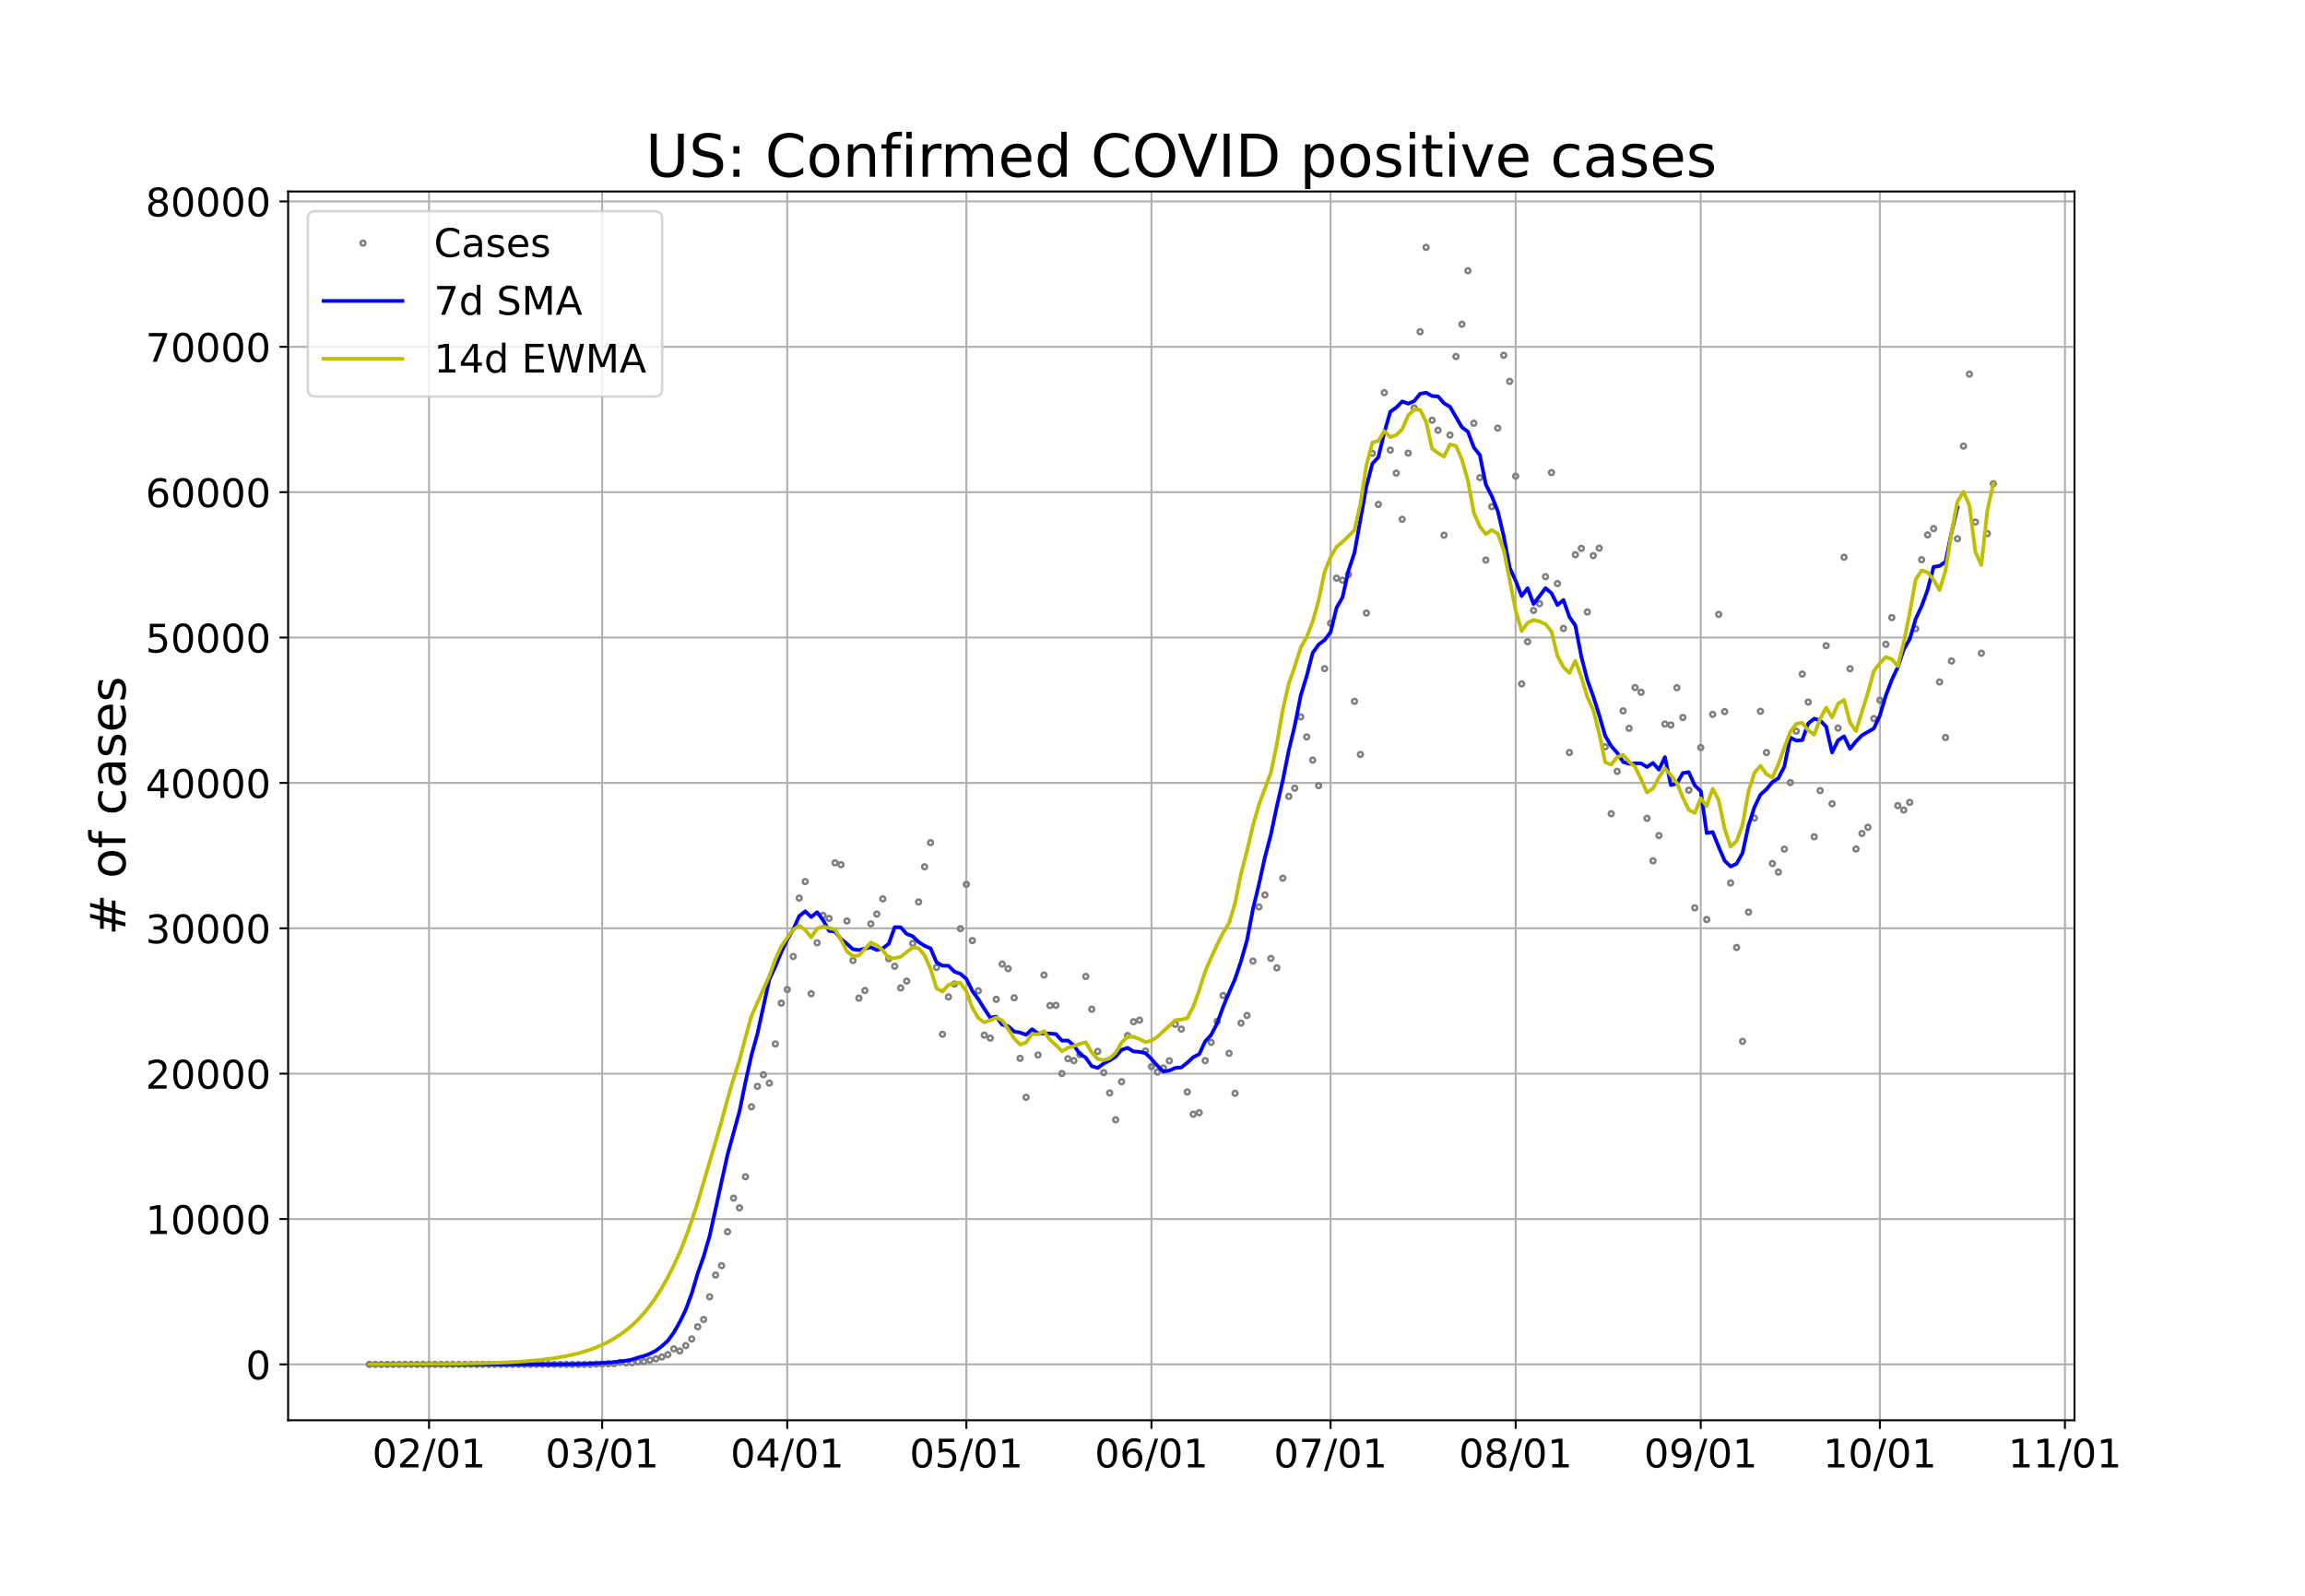 <?xml version="1.0" encoding="utf-8" standalone="no"?>
<!DOCTYPE svg PUBLIC "-//W3C//DTD SVG 1.1//EN"
  "http://www.w3.org/Graphics/SVG/1.1/DTD/svg11.dtd">
<!-- Created with matplotlib (https://matplotlib.org/) -->
<svg height="648pt" version="1.1" viewBox="0 0 936 648" width="936pt" xmlns="http://www.w3.org/2000/svg" xmlns:xlink="http://www.w3.org/1999/xlink">
 <defs>
  <style type="text/css">*{stroke-linecap:butt;stroke-linejoin:round;}</style>
 </defs>
 <g id="figure_1">
  <g id="patch_1">
   <path d="M 0 648 
L 936 648 
L 936 0 
L 0 0 
z
" style="fill:#ffffff;"/>
  </g>
  <g id="axes_1">
   <g id="patch_2">
    <path d="M 117 576.72 
L 842.4 576.72 
L 842.4 77.76 
L 117 77.76 
z
" style="fill:#ffffff;"/>
   </g>
   <g id="matplotlib.axis_1">
    <g id="xtick_1">
     <g id="line2d_1">
      <path clip-path="url(#p28a8245037)" d="M 174.217 576.72 
L 174.217 77.76 
" style="fill:none;stroke:#b0b0b0;stroke-linecap:square;stroke-width:0.8;"/>
     </g>
     <g id="line2d_2">
      <defs>
       <path d="M 0 0 
L 0 3.5 
" id="m917406d152" style="stroke:#000000;stroke-width:0.8;"/>
      </defs>
      <g>
       <use style="stroke:#000000;stroke-width:0.8;" x="174.217" xlink:href="#m917406d152" y="576.72"/>
      </g>
     </g>
     <g id="text_1">
      <!-- 02/01 -->
      <g transform="translate(151.162 595.878)scale(0.16 -0.16)">
       <defs>
        <path d="M 31.781 66.406 
Q 24.172 66.406 20.328 58.906 
Q 16.5 51.422 16.5 36.375 
Q 16.5 21.391 20.328 13.891 
Q 24.172 6.391 31.781 6.391 
Q 39.453 6.391 43.281 13.891 
Q 47.125 21.391 47.125 36.375 
Q 47.125 51.422 43.281 58.906 
Q 39.453 66.406 31.781 66.406 
z
M 31.781 74.219 
Q 44.047 74.219 50.516 64.516 
Q 56.984 54.828 56.984 36.375 
Q 56.984 17.969 50.516 8.266 
Q 44.047 -1.422 31.781 -1.422 
Q 19.531 -1.422 13.062 8.266 
Q 6.594 17.969 6.594 36.375 
Q 6.594 54.828 13.062 64.516 
Q 19.531 74.219 31.781 74.219 
z
" id="DejaVuSans-48"/>
        <path d="M 19.188 8.297 
L 53.609 8.297 
L 53.609 0 
L 7.328 0 
L 7.328 8.297 
Q 12.938 14.109 22.625 23.891 
Q 32.328 33.688 34.812 36.531 
Q 39.547 41.844 41.422 45.531 
Q 43.312 49.219 43.312 52.781 
Q 43.312 58.594 39.234 62.25 
Q 35.156 65.922 28.609 65.922 
Q 23.969 65.922 18.812 64.312 
Q 13.672 62.703 7.812 59.422 
L 7.812 69.391 
Q 13.766 71.781 18.938 73 
Q 24.125 74.219 28.422 74.219 
Q 39.75 74.219 46.484 68.547 
Q 53.219 62.891 53.219 53.422 
Q 53.219 48.922 51.531 44.891 
Q 49.859 40.875 45.406 35.406 
Q 44.188 33.984 37.641 27.219 
Q 31.109 20.453 19.188 8.297 
z
" id="DejaVuSans-50"/>
        <path d="M 25.391 72.906 
L 33.688 72.906 
L 8.297 -9.281 
L 0 -9.281 
z
" id="DejaVuSans-47"/>
        <path d="M 12.406 8.297 
L 28.516 8.297 
L 28.516 63.922 
L 10.984 60.406 
L 10.984 69.391 
L 28.422 72.906 
L 38.281 72.906 
L 38.281 8.297 
L 54.391 8.297 
L 54.391 0 
L 12.406 0 
z
" id="DejaVuSans-49"/>
       </defs>
       <use xlink:href="#DejaVuSans-48"/>
       <use x="63.623" xlink:href="#DejaVuSans-50"/>
       <use x="127.246" xlink:href="#DejaVuSans-47"/>
       <use x="160.938" xlink:href="#DejaVuSans-48"/>
       <use x="224.561" xlink:href="#DejaVuSans-49"/>
      </g>
     </g>
    </g>
    <g id="xtick_2">
     <g id="line2d_3">
      <path clip-path="url(#p28a8245037)" d="M 244.527 576.72 
L 244.527 77.76 
" style="fill:none;stroke:#b0b0b0;stroke-linecap:square;stroke-width:0.8;"/>
     </g>
     <g id="line2d_4">
      <g>
       <use style="stroke:#000000;stroke-width:0.8;" x="244.527" xlink:href="#m917406d152" y="576.72"/>
      </g>
     </g>
     <g id="text_2">
      <!-- 03/01 -->
      <g transform="translate(221.472 595.878)scale(0.16 -0.16)">
       <defs>
        <path d="M 40.578 39.312 
Q 47.656 37.797 51.625 33 
Q 55.609 28.219 55.609 21.188 
Q 55.609 10.406 48.188 4.484 
Q 40.766 -1.422 27.094 -1.422 
Q 22.516 -1.422 17.656 -0.516 
Q 12.797 0.391 7.625 2.203 
L 7.625 11.719 
Q 11.719 9.328 16.594 8.109 
Q 21.484 6.891 26.812 6.891 
Q 36.078 6.891 40.938 10.547 
Q 45.797 14.203 45.797 21.188 
Q 45.797 27.641 41.281 31.266 
Q 36.766 34.906 28.719 34.906 
L 20.219 34.906 
L 20.219 43.016 
L 29.109 43.016 
Q 36.375 43.016 40.234 45.922 
Q 44.094 48.828 44.094 54.297 
Q 44.094 59.906 40.109 62.906 
Q 36.141 65.922 28.719 65.922 
Q 24.656 65.922 20.016 65.031 
Q 15.375 64.156 9.812 62.312 
L 9.812 71.094 
Q 15.438 72.656 20.344 73.438 
Q 25.25 74.219 29.594 74.219 
Q 40.828 74.219 47.359 69.109 
Q 53.906 64.016 53.906 55.328 
Q 53.906 49.266 50.438 45.094 
Q 46.969 40.922 40.578 39.312 
z
" id="DejaVuSans-51"/>
       </defs>
       <use xlink:href="#DejaVuSans-48"/>
       <use x="63.623" xlink:href="#DejaVuSans-51"/>
       <use x="127.246" xlink:href="#DejaVuSans-47"/>
       <use x="160.938" xlink:href="#DejaVuSans-48"/>
       <use x="224.561" xlink:href="#DejaVuSans-49"/>
      </g>
     </g>
    </g>
    <g id="xtick_3">
     <g id="line2d_5">
      <path clip-path="url(#p28a8245037)" d="M 319.685 576.72 
L 319.685 77.76 
" style="fill:none;stroke:#b0b0b0;stroke-linecap:square;stroke-width:0.8;"/>
     </g>
     <g id="line2d_6">
      <g>
       <use style="stroke:#000000;stroke-width:0.8;" x="319.685" xlink:href="#m917406d152" y="576.72"/>
      </g>
     </g>
     <g id="text_3">
      <!-- 04/01 -->
      <g transform="translate(296.63 595.878)scale(0.16 -0.16)">
       <defs>
        <path d="M 37.797 64.312 
L 12.891 25.391 
L 37.797 25.391 
z
M 35.203 72.906 
L 47.609 72.906 
L 47.609 25.391 
L 58.016 25.391 
L 58.016 17.188 
L 47.609 17.188 
L 47.609 0 
L 37.797 0 
L 37.797 17.188 
L 4.891 17.188 
L 4.891 26.703 
z
" id="DejaVuSans-52"/>
       </defs>
       <use xlink:href="#DejaVuSans-48"/>
       <use x="63.623" xlink:href="#DejaVuSans-52"/>
       <use x="127.246" xlink:href="#DejaVuSans-47"/>
       <use x="160.938" xlink:href="#DejaVuSans-48"/>
       <use x="224.561" xlink:href="#DejaVuSans-49"/>
      </g>
     </g>
    </g>
    <g id="xtick_4">
     <g id="line2d_7">
      <path clip-path="url(#p28a8245037)" d="M 392.419 576.72 
L 392.419 77.76 
" style="fill:none;stroke:#b0b0b0;stroke-linecap:square;stroke-width:0.8;"/>
     </g>
     <g id="line2d_8">
      <g>
       <use style="stroke:#000000;stroke-width:0.8;" x="392.419" xlink:href="#m917406d152" y="576.72"/>
      </g>
     </g>
     <g id="text_4">
      <!-- 05/01 -->
      <g transform="translate(369.364 595.878)scale(0.16 -0.16)">
       <defs>
        <path d="M 10.797 72.906 
L 49.516 72.906 
L 49.516 64.594 
L 19.828 64.594 
L 19.828 46.734 
Q 21.969 47.469 24.109 47.828 
Q 26.266 48.188 28.422 48.188 
Q 40.625 48.188 47.75 41.5 
Q 54.891 34.812 54.891 23.391 
Q 54.891 11.625 47.562 5.094 
Q 40.234 -1.422 26.906 -1.422 
Q 22.312 -1.422 17.547 -0.641 
Q 12.797 0.141 7.719 1.703 
L 7.719 11.625 
Q 12.109 9.234 16.797 8.062 
Q 21.484 6.891 26.703 6.891 
Q 35.156 6.891 40.078 11.328 
Q 45.016 15.766 45.016 23.391 
Q 45.016 31 40.078 35.438 
Q 35.156 39.891 26.703 39.891 
Q 22.75 39.891 18.812 39.016 
Q 14.891 38.141 10.797 36.281 
z
" id="DejaVuSans-53"/>
       </defs>
       <use xlink:href="#DejaVuSans-48"/>
       <use x="63.623" xlink:href="#DejaVuSans-53"/>
       <use x="127.246" xlink:href="#DejaVuSans-47"/>
       <use x="160.938" xlink:href="#DejaVuSans-48"/>
       <use x="224.561" xlink:href="#DejaVuSans-49"/>
      </g>
     </g>
    </g>
    <g id="xtick_5">
     <g id="line2d_9">
      <path clip-path="url(#p28a8245037)" d="M 467.578 576.72 
L 467.578 77.76 
" style="fill:none;stroke:#b0b0b0;stroke-linecap:square;stroke-width:0.8;"/>
     </g>
     <g id="line2d_10">
      <g>
       <use style="stroke:#000000;stroke-width:0.8;" x="467.578" xlink:href="#m917406d152" y="576.72"/>
      </g>
     </g>
     <g id="text_5">
      <!-- 06/01 -->
      <g transform="translate(444.523 595.878)scale(0.16 -0.16)">
       <defs>
        <path d="M 33.016 40.375 
Q 26.375 40.375 22.484 35.828 
Q 18.609 31.297 18.609 23.391 
Q 18.609 15.531 22.484 10.953 
Q 26.375 6.391 33.016 6.391 
Q 39.656 6.391 43.531 10.953 
Q 47.406 15.531 47.406 23.391 
Q 47.406 31.297 43.531 35.828 
Q 39.656 40.375 33.016 40.375 
z
M 52.594 71.297 
L 52.594 62.312 
Q 48.875 64.062 45.094 64.984 
Q 41.312 65.922 37.594 65.922 
Q 27.828 65.922 22.672 59.328 
Q 17.531 52.734 16.797 39.406 
Q 19.672 43.656 24.016 45.922 
Q 28.375 48.188 33.594 48.188 
Q 44.578 48.188 50.953 41.516 
Q 57.328 34.859 57.328 23.391 
Q 57.328 12.156 50.688 5.359 
Q 44.047 -1.422 33.016 -1.422 
Q 20.359 -1.422 13.672 8.266 
Q 6.984 17.969 6.984 36.375 
Q 6.984 53.656 15.188 63.938 
Q 23.391 74.219 37.203 74.219 
Q 40.922 74.219 44.703 73.484 
Q 48.484 72.75 52.594 71.297 
z
" id="DejaVuSans-54"/>
       </defs>
       <use xlink:href="#DejaVuSans-48"/>
       <use x="63.623" xlink:href="#DejaVuSans-54"/>
       <use x="127.246" xlink:href="#DejaVuSans-47"/>
       <use x="160.938" xlink:href="#DejaVuSans-48"/>
       <use x="224.561" xlink:href="#DejaVuSans-49"/>
      </g>
     </g>
    </g>
    <g id="xtick_6">
     <g id="line2d_11">
      <path clip-path="url(#p28a8245037)" d="M 540.312 576.72 
L 540.312 77.76 
" style="fill:none;stroke:#b0b0b0;stroke-linecap:square;stroke-width:0.8;"/>
     </g>
     <g id="line2d_12">
      <g>
       <use style="stroke:#000000;stroke-width:0.8;" x="540.312" xlink:href="#m917406d152" y="576.72"/>
      </g>
     </g>
     <g id="text_6">
      <!-- 07/01 -->
      <g transform="translate(517.257 595.878)scale(0.16 -0.16)">
       <defs>
        <path d="M 8.203 72.906 
L 55.078 72.906 
L 55.078 68.703 
L 28.609 0 
L 18.312 0 
L 43.219 64.594 
L 8.203 64.594 
z
" id="DejaVuSans-55"/>
       </defs>
       <use xlink:href="#DejaVuSans-48"/>
       <use x="63.623" xlink:href="#DejaVuSans-55"/>
       <use x="127.246" xlink:href="#DejaVuSans-47"/>
       <use x="160.938" xlink:href="#DejaVuSans-48"/>
       <use x="224.561" xlink:href="#DejaVuSans-49"/>
      </g>
     </g>
    </g>
    <g id="xtick_7">
     <g id="line2d_13">
      <path clip-path="url(#p28a8245037)" d="M 615.47 576.72 
L 615.47 77.76 
" style="fill:none;stroke:#b0b0b0;stroke-linecap:square;stroke-width:0.8;"/>
     </g>
     <g id="line2d_14">
      <g>
       <use style="stroke:#000000;stroke-width:0.8;" x="615.47" xlink:href="#m917406d152" y="576.72"/>
      </g>
     </g>
     <g id="text_7">
      <!-- 08/01 -->
      <g transform="translate(592.415 595.878)scale(0.16 -0.16)">
       <defs>
        <path d="M 31.781 34.625 
Q 24.75 34.625 20.719 30.859 
Q 16.703 27.094 16.703 20.516 
Q 16.703 13.922 20.719 10.156 
Q 24.75 6.391 31.781 6.391 
Q 38.812 6.391 42.859 10.172 
Q 46.922 13.969 46.922 20.516 
Q 46.922 27.094 42.891 30.859 
Q 38.875 34.625 31.781 34.625 
z
M 21.922 38.812 
Q 15.578 40.375 12.031 44.719 
Q 8.5 49.078 8.5 55.328 
Q 8.5 64.062 14.719 69.141 
Q 20.953 74.219 31.781 74.219 
Q 42.672 74.219 48.875 69.141 
Q 55.078 64.062 55.078 55.328 
Q 55.078 49.078 51.531 44.719 
Q 48 40.375 41.703 38.812 
Q 48.828 37.156 52.797 32.312 
Q 56.781 27.484 56.781 20.516 
Q 56.781 9.906 50.312 4.234 
Q 43.844 -1.422 31.781 -1.422 
Q 19.734 -1.422 13.25 4.234 
Q 6.781 9.906 6.781 20.516 
Q 6.781 27.484 10.781 32.312 
Q 14.797 37.156 21.922 38.812 
z
M 18.312 54.391 
Q 18.312 48.734 21.844 45.562 
Q 25.391 42.391 31.781 42.391 
Q 38.141 42.391 41.719 45.562 
Q 45.312 48.734 45.312 54.391 
Q 45.312 60.062 41.719 63.234 
Q 38.141 66.406 31.781 66.406 
Q 25.391 66.406 21.844 63.234 
Q 18.312 60.062 18.312 54.391 
z
" id="DejaVuSans-56"/>
       </defs>
       <use xlink:href="#DejaVuSans-48"/>
       <use x="63.623" xlink:href="#DejaVuSans-56"/>
       <use x="127.246" xlink:href="#DejaVuSans-47"/>
       <use x="160.938" xlink:href="#DejaVuSans-48"/>
       <use x="224.561" xlink:href="#DejaVuSans-49"/>
      </g>
     </g>
    </g>
    <g id="xtick_8">
     <g id="line2d_15">
      <path clip-path="url(#p28a8245037)" d="M 690.628 576.72 
L 690.628 77.76 
" style="fill:none;stroke:#b0b0b0;stroke-linecap:square;stroke-width:0.8;"/>
     </g>
     <g id="line2d_16">
      <g>
       <use style="stroke:#000000;stroke-width:0.8;" x="690.628" xlink:href="#m917406d152" y="576.72"/>
      </g>
     </g>
     <g id="text_8">
      <!-- 09/01 -->
      <g transform="translate(667.573 595.878)scale(0.16 -0.16)">
       <defs>
        <path d="M 10.984 1.516 
L 10.984 10.5 
Q 14.703 8.734 18.5 7.812 
Q 22.312 6.891 25.984 6.891 
Q 35.75 6.891 40.891 13.453 
Q 46.047 20.016 46.781 33.406 
Q 43.953 29.203 39.594 26.953 
Q 35.25 24.703 29.984 24.703 
Q 19.047 24.703 12.672 31.312 
Q 6.297 37.938 6.297 49.422 
Q 6.297 60.641 12.938 67.422 
Q 19.578 74.219 30.609 74.219 
Q 43.266 74.219 49.922 64.516 
Q 56.594 54.828 56.594 36.375 
Q 56.594 19.141 48.406 8.859 
Q 40.234 -1.422 26.422 -1.422 
Q 22.703 -1.422 18.891 -0.688 
Q 15.094 0.047 10.984 1.516 
z
M 30.609 32.422 
Q 37.25 32.422 41.125 36.953 
Q 45.016 41.5 45.016 49.422 
Q 45.016 57.281 41.125 61.844 
Q 37.25 66.406 30.609 66.406 
Q 23.969 66.406 20.094 61.844 
Q 16.219 57.281 16.219 49.422 
Q 16.219 41.5 20.094 36.953 
Q 23.969 32.422 30.609 32.422 
z
" id="DejaVuSans-57"/>
       </defs>
       <use xlink:href="#DejaVuSans-48"/>
       <use x="63.623" xlink:href="#DejaVuSans-57"/>
       <use x="127.246" xlink:href="#DejaVuSans-47"/>
       <use x="160.938" xlink:href="#DejaVuSans-48"/>
       <use x="224.561" xlink:href="#DejaVuSans-49"/>
      </g>
     </g>
    </g>
    <g id="xtick_9">
     <g id="line2d_17">
      <path clip-path="url(#p28a8245037)" d="M 763.362 576.72 
L 763.362 77.76 
" style="fill:none;stroke:#b0b0b0;stroke-linecap:square;stroke-width:0.8;"/>
     </g>
     <g id="line2d_18">
      <g>
       <use style="stroke:#000000;stroke-width:0.8;" x="763.362" xlink:href="#m917406d152" y="576.72"/>
      </g>
     </g>
     <g id="text_9">
      <!-- 10/01 -->
      <g transform="translate(740.307 595.878)scale(0.16 -0.16)">
       <use xlink:href="#DejaVuSans-49"/>
       <use x="63.623" xlink:href="#DejaVuSans-48"/>
       <use x="127.246" xlink:href="#DejaVuSans-47"/>
       <use x="160.938" xlink:href="#DejaVuSans-48"/>
       <use x="224.561" xlink:href="#DejaVuSans-49"/>
      </g>
     </g>
    </g>
    <g id="xtick_10">
     <g id="line2d_19">
      <path clip-path="url(#p28a8245037)" d="M 838.521 576.72 
L 838.521 77.76 
" style="fill:none;stroke:#b0b0b0;stroke-linecap:square;stroke-width:0.8;"/>
     </g>
     <g id="line2d_20">
      <g>
       <use style="stroke:#000000;stroke-width:0.8;" x="838.521" xlink:href="#m917406d152" y="576.72"/>
      </g>
     </g>
     <g id="text_10">
      <!-- 11/01 -->
      <g transform="translate(815.466 595.878)scale(0.16 -0.16)">
       <use xlink:href="#DejaVuSans-49"/>
       <use x="63.623" xlink:href="#DejaVuSans-49"/>
       <use x="127.246" xlink:href="#DejaVuSans-47"/>
       <use x="160.938" xlink:href="#DejaVuSans-48"/>
       <use x="224.561" xlink:href="#DejaVuSans-49"/>
      </g>
     </g>
    </g>
   </g>
   <g id="matplotlib.axis_2">
    <g id="ytick_1">
     <g id="line2d_21">
      <path clip-path="url(#p28a8245037)" d="M 117 554.04 
L 842.4 554.04 
" style="fill:none;stroke:#b0b0b0;stroke-linecap:square;stroke-width:0.8;"/>
     </g>
     <g id="line2d_22">
      <defs>
       <path d="M 0 0 
L -3.5 0 
" id="mef5ca08457" style="stroke:#000000;stroke-width:0.8;"/>
      </defs>
      <g>
       <use style="stroke:#000000;stroke-width:0.8;" x="117" xlink:href="#mef5ca08457" y="554.04"/>
      </g>
     </g>
     <g id="text_11">
      <!-- 0 -->
      <g transform="translate(99.82 560.119)scale(0.16 -0.16)">
       <use xlink:href="#DejaVuSans-48"/>
      </g>
     </g>
    </g>
    <g id="ytick_2">
     <g id="line2d_23">
      <path clip-path="url(#p28a8245037)" d="M 117 495.01 
L 842.4 495.01 
" style="fill:none;stroke:#b0b0b0;stroke-linecap:square;stroke-width:0.8;"/>
     </g>
     <g id="line2d_24">
      <g>
       <use style="stroke:#000000;stroke-width:0.8;" x="117" xlink:href="#mef5ca08457" y="495.01"/>
      </g>
     </g>
     <g id="text_12">
      <!-- 10000 -->
      <g transform="translate(59.1 501.089)scale(0.16 -0.16)">
       <use xlink:href="#DejaVuSans-49"/>
       <use x="63.623" xlink:href="#DejaVuSans-48"/>
       <use x="127.246" xlink:href="#DejaVuSans-48"/>
       <use x="190.869" xlink:href="#DejaVuSans-48"/>
       <use x="254.492" xlink:href="#DejaVuSans-48"/>
      </g>
     </g>
    </g>
    <g id="ytick_3">
     <g id="line2d_25">
      <path clip-path="url(#p28a8245037)" d="M 117 435.98 
L 842.4 435.98 
" style="fill:none;stroke:#b0b0b0;stroke-linecap:square;stroke-width:0.8;"/>
     </g>
     <g id="line2d_26">
      <g>
       <use style="stroke:#000000;stroke-width:0.8;" x="117" xlink:href="#mef5ca08457" y="435.98"/>
      </g>
     </g>
     <g id="text_13">
      <!-- 20000 -->
      <g transform="translate(59.1 442.058)scale(0.16 -0.16)">
       <use xlink:href="#DejaVuSans-50"/>
       <use x="63.623" xlink:href="#DejaVuSans-48"/>
       <use x="127.246" xlink:href="#DejaVuSans-48"/>
       <use x="190.869" xlink:href="#DejaVuSans-48"/>
       <use x="254.492" xlink:href="#DejaVuSans-48"/>
      </g>
     </g>
    </g>
    <g id="ytick_4">
     <g id="line2d_27">
      <path clip-path="url(#p28a8245037)" d="M 117 376.949 
L 842.4 376.949 
" style="fill:none;stroke:#b0b0b0;stroke-linecap:square;stroke-width:0.8;"/>
     </g>
     <g id="line2d_28">
      <g>
       <use style="stroke:#000000;stroke-width:0.8;" x="117" xlink:href="#mef5ca08457" y="376.949"/>
      </g>
     </g>
     <g id="text_14">
      <!-- 30000 -->
      <g transform="translate(59.1 383.028)scale(0.16 -0.16)">
       <use xlink:href="#DejaVuSans-51"/>
       <use x="63.623" xlink:href="#DejaVuSans-48"/>
       <use x="127.246" xlink:href="#DejaVuSans-48"/>
       <use x="190.869" xlink:href="#DejaVuSans-48"/>
       <use x="254.492" xlink:href="#DejaVuSans-48"/>
      </g>
     </g>
    </g>
    <g id="ytick_5">
     <g id="line2d_29">
      <path clip-path="url(#p28a8245037)" d="M 117 317.919 
L 842.4 317.919 
" style="fill:none;stroke:#b0b0b0;stroke-linecap:square;stroke-width:0.8;"/>
     </g>
     <g id="line2d_30">
      <g>
       <use style="stroke:#000000;stroke-width:0.8;" x="117" xlink:href="#mef5ca08457" y="317.919"/>
      </g>
     </g>
     <g id="text_15">
      <!-- 40000 -->
      <g transform="translate(59.1 323.998)scale(0.16 -0.16)">
       <use xlink:href="#DejaVuSans-52"/>
       <use x="63.623" xlink:href="#DejaVuSans-48"/>
       <use x="127.246" xlink:href="#DejaVuSans-48"/>
       <use x="190.869" xlink:href="#DejaVuSans-48"/>
       <use x="254.492" xlink:href="#DejaVuSans-48"/>
      </g>
     </g>
    </g>
    <g id="ytick_6">
     <g id="line2d_31">
      <path clip-path="url(#p28a8245037)" d="M 117 258.889 
L 842.4 258.889 
" style="fill:none;stroke:#b0b0b0;stroke-linecap:square;stroke-width:0.8;"/>
     </g>
     <g id="line2d_32">
      <g>
       <use style="stroke:#000000;stroke-width:0.8;" x="117" xlink:href="#mef5ca08457" y="258.889"/>
      </g>
     </g>
     <g id="text_16">
      <!-- 50000 -->
      <g transform="translate(59.1 264.968)scale(0.16 -0.16)">
       <use xlink:href="#DejaVuSans-53"/>
       <use x="63.623" xlink:href="#DejaVuSans-48"/>
       <use x="127.246" xlink:href="#DejaVuSans-48"/>
       <use x="190.869" xlink:href="#DejaVuSans-48"/>
       <use x="254.492" xlink:href="#DejaVuSans-48"/>
      </g>
     </g>
    </g>
    <g id="ytick_7">
     <g id="line2d_33">
      <path clip-path="url(#p28a8245037)" d="M 117 199.859 
L 842.4 199.859 
" style="fill:none;stroke:#b0b0b0;stroke-linecap:square;stroke-width:0.8;"/>
     </g>
     <g id="line2d_34">
      <g>
       <use style="stroke:#000000;stroke-width:0.8;" x="117" xlink:href="#mef5ca08457" y="199.859"/>
      </g>
     </g>
     <g id="text_17">
      <!-- 60000 -->
      <g transform="translate(59.1 205.937)scale(0.16 -0.16)">
       <use xlink:href="#DejaVuSans-54"/>
       <use x="63.623" xlink:href="#DejaVuSans-48"/>
       <use x="127.246" xlink:href="#DejaVuSans-48"/>
       <use x="190.869" xlink:href="#DejaVuSans-48"/>
       <use x="254.492" xlink:href="#DejaVuSans-48"/>
      </g>
     </g>
    </g>
    <g id="ytick_8">
     <g id="line2d_35">
      <path clip-path="url(#p28a8245037)" d="M 117 140.828 
L 842.4 140.828 
" style="fill:none;stroke:#b0b0b0;stroke-linecap:square;stroke-width:0.8;"/>
     </g>
     <g id="line2d_36">
      <g>
       <use style="stroke:#000000;stroke-width:0.8;" x="117" xlink:href="#mef5ca08457" y="140.828"/>
      </g>
     </g>
     <g id="text_18">
      <!-- 70000 -->
      <g transform="translate(59.1 146.907)scale(0.16 -0.16)">
       <use xlink:href="#DejaVuSans-55"/>
       <use x="63.623" xlink:href="#DejaVuSans-48"/>
       <use x="127.246" xlink:href="#DejaVuSans-48"/>
       <use x="190.869" xlink:href="#DejaVuSans-48"/>
       <use x="254.492" xlink:href="#DejaVuSans-48"/>
      </g>
     </g>
    </g>
    <g id="ytick_9">
     <g id="line2d_37">
      <path clip-path="url(#p28a8245037)" d="M 117 81.798 
L 842.4 81.798 
" style="fill:none;stroke:#b0b0b0;stroke-linecap:square;stroke-width:0.8;"/>
     </g>
     <g id="line2d_38">
      <g>
       <use style="stroke:#000000;stroke-width:0.8;" x="117" xlink:href="#mef5ca08457" y="81.798"/>
      </g>
     </g>
     <g id="text_19">
      <!-- 80000 -->
      <g transform="translate(59.1 87.877)scale(0.16 -0.16)">
       <use xlink:href="#DejaVuSans-56"/>
       <use x="63.623" xlink:href="#DejaVuSans-48"/>
       <use x="127.246" xlink:href="#DejaVuSans-48"/>
       <use x="190.869" xlink:href="#DejaVuSans-48"/>
       <use x="254.492" xlink:href="#DejaVuSans-48"/>
      </g>
     </g>
    </g>
    <g id="text_20">
     <!-- # of cases -->
     <g transform="translate(50.941 379.813)rotate(-90)scale(0.2 -0.2)">
      <defs>
       <path d="M 51.125 44 
L 36.922 44 
L 32.812 27.688 
L 47.125 27.688 
z
M 43.797 71.781 
L 38.719 51.516 
L 52.984 51.516 
L 58.109 71.781 
L 65.922 71.781 
L 60.891 51.516 
L 76.125 51.516 
L 76.125 44 
L 58.984 44 
L 54.984 27.688 
L 70.516 27.688 
L 70.516 20.219 
L 53.078 20.219 
L 48 0 
L 40.188 0 
L 45.219 20.219 
L 30.906 20.219 
L 25.875 0 
L 18.016 0 
L 23.094 20.219 
L 7.719 20.219 
L 7.719 27.688 
L 24.906 27.688 
L 29 44 
L 13.281 44 
L 13.281 51.516 
L 30.906 51.516 
L 35.891 71.781 
z
" id="DejaVuSans-35"/>
       <path id="DejaVuSans-32"/>
       <path d="M 30.609 48.391 
Q 23.391 48.391 19.188 42.75 
Q 14.984 37.109 14.984 27.297 
Q 14.984 17.484 19.156 11.844 
Q 23.344 6.203 30.609 6.203 
Q 37.797 6.203 41.984 11.859 
Q 46.188 17.531 46.188 27.297 
Q 46.188 37.016 41.984 42.703 
Q 37.797 48.391 30.609 48.391 
z
M 30.609 56 
Q 42.328 56 49.016 48.375 
Q 55.719 40.766 55.719 27.297 
Q 55.719 13.875 49.016 6.219 
Q 42.328 -1.422 30.609 -1.422 
Q 18.844 -1.422 12.172 6.219 
Q 5.516 13.875 5.516 27.297 
Q 5.516 40.766 12.172 48.375 
Q 18.844 56 30.609 56 
z
" id="DejaVuSans-111"/>
       <path d="M 37.109 75.984 
L 37.109 68.5 
L 28.516 68.5 
Q 23.688 68.5 21.797 66.547 
Q 19.922 64.594 19.922 59.516 
L 19.922 54.688 
L 34.719 54.688 
L 34.719 47.703 
L 19.922 47.703 
L 19.922 0 
L 10.891 0 
L 10.891 47.703 
L 2.297 47.703 
L 2.297 54.688 
L 10.891 54.688 
L 10.891 58.5 
Q 10.891 67.625 15.141 71.797 
Q 19.391 75.984 28.609 75.984 
z
" id="DejaVuSans-102"/>
       <path d="M 48.781 52.594 
L 48.781 44.188 
Q 44.969 46.297 41.141 47.344 
Q 37.312 48.391 33.406 48.391 
Q 24.656 48.391 19.812 42.844 
Q 14.984 37.312 14.984 27.297 
Q 14.984 17.281 19.812 11.734 
Q 24.656 6.203 33.406 6.203 
Q 37.312 6.203 41.141 7.25 
Q 44.969 8.297 48.781 10.406 
L 48.781 2.094 
Q 45.016 0.344 40.984 -0.531 
Q 36.969 -1.422 32.422 -1.422 
Q 20.062 -1.422 12.781 6.344 
Q 5.516 14.109 5.516 27.297 
Q 5.516 40.672 12.859 48.328 
Q 20.219 56 33.016 56 
Q 37.156 56 41.109 55.141 
Q 45.062 54.297 48.781 52.594 
z
" id="DejaVuSans-99"/>
       <path d="M 34.281 27.484 
Q 23.391 27.484 19.188 25 
Q 14.984 22.516 14.984 16.5 
Q 14.984 11.719 18.141 8.906 
Q 21.297 6.109 26.703 6.109 
Q 34.188 6.109 38.703 11.406 
Q 43.219 16.703 43.219 25.484 
L 43.219 27.484 
z
M 52.203 31.203 
L 52.203 0 
L 43.219 0 
L 43.219 8.297 
Q 40.141 3.328 35.547 0.953 
Q 30.953 -1.422 24.312 -1.422 
Q 15.922 -1.422 10.953 3.297 
Q 6 8.016 6 15.922 
Q 6 25.141 12.172 29.828 
Q 18.359 34.516 30.609 34.516 
L 43.219 34.516 
L 43.219 35.406 
Q 43.219 41.609 39.141 45 
Q 35.062 48.391 27.688 48.391 
Q 23 48.391 18.547 47.266 
Q 14.109 46.141 10.016 43.891 
L 10.016 52.203 
Q 14.938 54.109 19.578 55.047 
Q 24.219 56 28.609 56 
Q 40.484 56 46.344 49.844 
Q 52.203 43.703 52.203 31.203 
z
" id="DejaVuSans-97"/>
       <path d="M 44.281 53.078 
L 44.281 44.578 
Q 40.484 46.531 36.375 47.5 
Q 32.281 48.484 27.875 48.484 
Q 21.188 48.484 17.844 46.438 
Q 14.5 44.391 14.5 40.281 
Q 14.5 37.156 16.891 35.375 
Q 19.281 33.594 26.516 31.984 
L 29.594 31.297 
Q 39.156 29.25 43.188 25.516 
Q 47.219 21.781 47.219 15.094 
Q 47.219 7.469 41.188 3.016 
Q 35.156 -1.422 24.609 -1.422 
Q 20.219 -1.422 15.453 -0.562 
Q 10.688 0.297 5.422 2 
L 5.422 11.281 
Q 10.406 8.688 15.234 7.391 
Q 20.062 6.109 24.812 6.109 
Q 31.156 6.109 34.562 8.281 
Q 37.984 10.453 37.984 14.406 
Q 37.984 18.062 35.516 20.016 
Q 33.062 21.969 24.703 23.781 
L 21.578 24.516 
Q 13.234 26.266 9.516 29.906 
Q 5.812 33.547 5.812 39.891 
Q 5.812 47.609 11.281 51.797 
Q 16.75 56 26.812 56 
Q 31.781 56 36.172 55.266 
Q 40.578 54.547 44.281 53.078 
z
" id="DejaVuSans-115"/>
       <path d="M 56.203 29.594 
L 56.203 25.203 
L 14.891 25.203 
Q 15.484 15.922 20.484 11.062 
Q 25.484 6.203 34.422 6.203 
Q 39.594 6.203 44.453 7.469 
Q 49.312 8.734 54.109 11.281 
L 54.109 2.781 
Q 49.266 0.734 44.188 -0.344 
Q 39.109 -1.422 33.891 -1.422 
Q 20.797 -1.422 13.156 6.188 
Q 5.516 13.812 5.516 26.812 
Q 5.516 40.234 12.766 48.109 
Q 20.016 56 32.328 56 
Q 43.359 56 49.781 48.891 
Q 56.203 41.797 56.203 29.594 
z
M 47.219 32.234 
Q 47.125 39.594 43.094 43.984 
Q 39.062 48.391 32.422 48.391 
Q 24.906 48.391 20.391 44.141 
Q 15.875 39.891 15.188 32.172 
z
" id="DejaVuSans-101"/>
      </defs>
      <use xlink:href="#DejaVuSans-35"/>
      <use x="83.789" xlink:href="#DejaVuSans-32"/>
      <use x="115.576" xlink:href="#DejaVuSans-111"/>
      <use x="176.758" xlink:href="#DejaVuSans-102"/>
      <use x="211.963" xlink:href="#DejaVuSans-32"/>
      <use x="243.75" xlink:href="#DejaVuSans-99"/>
      <use x="298.73" xlink:href="#DejaVuSans-97"/>
      <use x="360.01" xlink:href="#DejaVuSans-115"/>
      <use x="412.109" xlink:href="#DejaVuSans-101"/>
      <use x="473.633" xlink:href="#DejaVuSans-115"/>
     </g>
    </g>
   </g>
   <g id="line2d_39">
    <path clip-path="url(#p28a8245037)" d="M 809.427 196.423 
L 807.003 216.694 
L 804.578 265.252 
L 802.154 212.001 
L 799.729 151.903 
L 797.305 181.134 
L 794.88 218.766 
L 792.456 268.41 
L 790.032 299.478 
L 787.607 276.917 
L 785.183 214.663 
L 782.758 217.214 
L 780.334 227.296 
L 777.909 255.335 
L 775.485 325.823 
L 773.06 328.94 
L 770.636 327.134 
L 768.211 250.79 
L 765.787 261.64 
L 763.362 284.307 
L 760.938 291.804 
L 758.514 335.941 
L 756.089 338.438 
L 753.665 344.754 
L 751.24 271.545 
L 748.816 226.269 
L 746.391 295.653 
L 743.967 326.378 
L 741.542 262.201 
L 739.118 321.036 
L 736.693 339.79 
L 734.269 285.075 
L 731.844 273.729 
L 729.42 296.916 
L 726.995 317.795 
L 724.571 344.807 
L 722.147 354.14 
L 719.722 350.663 
L 717.298 305.582 
L 714.873 288.835 
L 712.449 332.199 
L 710.024 370.373 
L 707.6 422.857 
L 705.175 384.73 
L 702.751 358.55 
L 700.326 288.965 
L 697.902 249.497 
L 695.477 290.092 
L 693.053 373.39 
L 690.628 303.557 
L 688.204 368.65 
L 685.78 320.865 
L 683.355 291.35 
L 680.931 279.266 
L 678.506 294.401 
L 676.082 293.994 
L 673.657 339.294 
L 671.233 349.542 
L 668.808 332.287 
L 666.384 281.108 
L 663.959 279.189 
L 661.535 295.736 
L 659.11 288.67 
L 656.686 313.226 
L 654.261 330.434 
L 651.837 303.238 
L 649.413 222.591 
L 646.988 225.619 
L 644.564 248.505 
L 642.139 222.68 
L 639.715 225.236 
L 637.29 305.588 
L 634.866 255.188 
L 632.441 236.977 
L 630.017 191.919 
L 627.592 234.173 
L 625.168 245.17 
L 622.743 247.874 
L 620.319 260.583 
L 617.895 277.708 
L 615.47 193.359 
L 613.046 154.86 
L 610.621 144.264 
L 608.197 173.838 
L 605.772 205.744 
L 603.348 227.414 
L 600.923 193.956 
L 598.499 171.872 
L 596.074 109.926 
L 593.65 131.661 
L 591.225 144.766 
L 588.801 176.66 
L 586.376 217.326 
L 583.952 174.712 
L 581.528 170.633 
L 579.103 100.44 
L 576.679 134.713 
L 574.254 165.639 
L 571.83 183.997 
L 569.405 210.88 
L 566.981 192.114 
L 564.556 182.769 
L 562.132 159.447 
L 559.707 204.835 
L 557.283 184.086 
L 554.858 248.931 
L 552.434 306.355 
L 550.009 284.791 
L 547.585 233.282 
L 545.161 235.584 
L 542.736 234.775 
L 537.887 271.498 
L 535.463 319.023 
L 533.038 308.651 
L 530.614 299.242 
L 528.189 291.102 
L 525.765 320.062 
L 523.34 323.379 
L 520.916 356.602 
L 518.491 393 
L 516.067 389.18 
L 513.643 363.408 
L 511.218 368.266 
L 506.369 412.362 
L 503.945 415.449 
L 501.52 443.955 
L 499.096 427.721 
L 496.671 404.245 
L 494.247 414.746 
L 491.822 423.27 
L 489.398 430.702 
L 486.973 451.847 
L 484.549 452.455 
L 482.124 443.417 
L 479.7 417.893 
L 477.276 415.945 
L 474.851 430.749 
L 472.427 433.677 
L 470.002 435.336 
L 467.578 433.117 
L 465.153 426.783 
L 462.729 414.245 
L 460.304 414.894 
L 457.88 420.502 
L 455.455 439.244 
L 453.031 454.722 
L 450.606 443.825 
L 445.757 426.942 
L 443.333 409.811 
L 440.909 396.5 
L 438.484 428.258 
L 436.06 430.685 
L 433.635 429.911 
L 431.211 435.926 
L 428.786 408.224 
L 426.362 408.324 
L 423.937 395.928 
L 421.513 428.394 
L 419.088 418.92 
L 416.664 445.56 
L 414.239 429.752 
L 411.815 405.178 
L 409.391 393.348 
L 406.966 391.488 
L 404.542 405.786 
L 402.117 421.553 
L 399.693 420.342 
L 397.268 402.326 
L 394.844 381.943 
L 392.419 359.116 
L 389.995 377.097 
L 387.57 399.57 
L 385.146 404.812 
L 382.721 419.994 
L 380.297 392.828 
L 377.872 342.186 
L 375.448 351.974 
L 373.024 366.253 
L 370.599 383.094 
L 368.175 398.395 
L 365.75 401.169 
L 363.326 392.374 
L 360.901 389.304 
L 358.477 365.002 
L 356.052 371.176 
L 353.628 375.137 
L 351.203 402.22 
L 348.779 405.313 
L 346.354 390.03 
L 343.93 373.992 
L 341.505 351.094 
L 339.081 350.368 
L 336.657 372.953 
L 334.232 371.725 
L 331.808 382.841 
L 329.383 403.513 
L 326.959 357.989 
L 324.534 364.695 
L 322.11 388.401 
L 319.685 401.795 
L 317.261 407.332 
L 312.412 439.828 
L 309.987 436.422 
L 307.563 441.127 
L 305.139 449.438 
L 302.714 477.844 
L 300.29 490.47 
L 297.865 486.515 
L 293.016 513.941 
L 290.592 517.754 
L 285.743 535.806 
L 283.318 538.763 
L 280.894 543.722 
L 278.469 546.419 
L 276.045 548.586 
L 273.62 547.712 
L 271.196 550.079 
L 268.772 551.035 
L 266.347 551.756 
L 261.498 552.871 
L 259.074 552.989 
L 256.649 553.379 
L 254.225 553.408 
L 251.8 553.219 
L 249.376 553.757 
L 242.102 553.934 
L 237.253 554.04 
L 149.973 554.04 
L 149.973 554.04 
" style="fill:none;"/>
    <defs>
     <path d="M 0 1 
C 0.265 1 0.52 0.895 0.707 0.707 
C 0.895 0.52 1 0.265 1 0 
C 1 -0.265 0.895 -0.52 0.707 -0.707 
C 0.52 -0.895 0.265 -1 0 -1 
C -0.265 -1 -0.52 -0.895 -0.707 -0.707 
C -0.895 -0.52 -1 -0.265 -1 0 
C -1 0.265 -0.895 0.52 -0.707 0.707 
C -0.52 0.895 -0.265 1 0 1 
z
" id="mf5b9953971" style="stroke:#808080;"/>
    </defs>
    <g clip-path="url(#p28a8245037)">
     <use style="fill-opacity:0;stroke:#808080;" x="809.427" xlink:href="#mf5b9953971" y="196.423"/>
     <use style="fill-opacity:0;stroke:#808080;" x="807.003" xlink:href="#mf5b9953971" y="216.694"/>
     <use style="fill-opacity:0;stroke:#808080;" x="804.578" xlink:href="#mf5b9953971" y="265.252"/>
     <use style="fill-opacity:0;stroke:#808080;" x="802.154" xlink:href="#mf5b9953971" y="212.001"/>
     <use style="fill-opacity:0;stroke:#808080;" x="799.729" xlink:href="#mf5b9953971" y="151.903"/>
     <use style="fill-opacity:0;stroke:#808080;" x="797.305" xlink:href="#mf5b9953971" y="181.134"/>
     <use style="fill-opacity:0;stroke:#808080;" x="794.88" xlink:href="#mf5b9953971" y="218.766"/>
     <use style="fill-opacity:0;stroke:#808080;" x="792.456" xlink:href="#mf5b9953971" y="268.41"/>
     <use style="fill-opacity:0;stroke:#808080;" x="790.032" xlink:href="#mf5b9953971" y="299.478"/>
     <use style="fill-opacity:0;stroke:#808080;" x="787.607" xlink:href="#mf5b9953971" y="276.917"/>
     <use style="fill-opacity:0;stroke:#808080;" x="785.183" xlink:href="#mf5b9953971" y="214.663"/>
     <use style="fill-opacity:0;stroke:#808080;" x="782.758" xlink:href="#mf5b9953971" y="217.214"/>
     <use style="fill-opacity:0;stroke:#808080;" x="780.334" xlink:href="#mf5b9953971" y="227.296"/>
     <use style="fill-opacity:0;stroke:#808080;" x="777.909" xlink:href="#mf5b9953971" y="255.335"/>
     <use style="fill-opacity:0;stroke:#808080;" x="775.485" xlink:href="#mf5b9953971" y="325.823"/>
     <use style="fill-opacity:0;stroke:#808080;" x="773.06" xlink:href="#mf5b9953971" y="328.94"/>
     <use style="fill-opacity:0;stroke:#808080;" x="770.636" xlink:href="#mf5b9953971" y="327.134"/>
     <use style="fill-opacity:0;stroke:#808080;" x="768.211" xlink:href="#mf5b9953971" y="250.79"/>
     <use style="fill-opacity:0;stroke:#808080;" x="765.787" xlink:href="#mf5b9953971" y="261.64"/>
     <use style="fill-opacity:0;stroke:#808080;" x="763.362" xlink:href="#mf5b9953971" y="284.307"/>
     <use style="fill-opacity:0;stroke:#808080;" x="760.938" xlink:href="#mf5b9953971" y="291.804"/>
     <use style="fill-opacity:0;stroke:#808080;" x="758.514" xlink:href="#mf5b9953971" y="335.941"/>
     <use style="fill-opacity:0;stroke:#808080;" x="756.089" xlink:href="#mf5b9953971" y="338.438"/>
     <use style="fill-opacity:0;stroke:#808080;" x="753.665" xlink:href="#mf5b9953971" y="344.754"/>
     <use style="fill-opacity:0;stroke:#808080;" x="751.24" xlink:href="#mf5b9953971" y="271.545"/>
     <use style="fill-opacity:0;stroke:#808080;" x="748.816" xlink:href="#mf5b9953971" y="226.269"/>
     <use style="fill-opacity:0;stroke:#808080;" x="746.391" xlink:href="#mf5b9953971" y="295.653"/>
     <use style="fill-opacity:0;stroke:#808080;" x="743.967" xlink:href="#mf5b9953971" y="326.378"/>
     <use style="fill-opacity:0;stroke:#808080;" x="741.542" xlink:href="#mf5b9953971" y="262.201"/>
     <use style="fill-opacity:0;stroke:#808080;" x="739.118" xlink:href="#mf5b9953971" y="321.036"/>
     <use style="fill-opacity:0;stroke:#808080;" x="736.693" xlink:href="#mf5b9953971" y="339.79"/>
     <use style="fill-opacity:0;stroke:#808080;" x="734.269" xlink:href="#mf5b9953971" y="285.075"/>
     <use style="fill-opacity:0;stroke:#808080;" x="731.844" xlink:href="#mf5b9953971" y="273.729"/>
     <use style="fill-opacity:0;stroke:#808080;" x="729.42" xlink:href="#mf5b9953971" y="296.916"/>
     <use style="fill-opacity:0;stroke:#808080;" x="726.995" xlink:href="#mf5b9953971" y="317.795"/>
     <use style="fill-opacity:0;stroke:#808080;" x="724.571" xlink:href="#mf5b9953971" y="344.807"/>
     <use style="fill-opacity:0;stroke:#808080;" x="722.147" xlink:href="#mf5b9953971" y="354.14"/>
     <use style="fill-opacity:0;stroke:#808080;" x="719.722" xlink:href="#mf5b9953971" y="350.663"/>
     <use style="fill-opacity:0;stroke:#808080;" x="717.298" xlink:href="#mf5b9953971" y="305.582"/>
     <use style="fill-opacity:0;stroke:#808080;" x="714.873" xlink:href="#mf5b9953971" y="288.835"/>
     <use style="fill-opacity:0;stroke:#808080;" x="712.449" xlink:href="#mf5b9953971" y="332.199"/>
     <use style="fill-opacity:0;stroke:#808080;" x="710.024" xlink:href="#mf5b9953971" y="370.373"/>
     <use style="fill-opacity:0;stroke:#808080;" x="707.6" xlink:href="#mf5b9953971" y="422.857"/>
     <use style="fill-opacity:0;stroke:#808080;" x="705.175" xlink:href="#mf5b9953971" y="384.73"/>
     <use style="fill-opacity:0;stroke:#808080;" x="702.751" xlink:href="#mf5b9953971" y="358.55"/>
     <use style="fill-opacity:0;stroke:#808080;" x="700.326" xlink:href="#mf5b9953971" y="288.965"/>
     <use style="fill-opacity:0;stroke:#808080;" x="697.902" xlink:href="#mf5b9953971" y="249.497"/>
     <use style="fill-opacity:0;stroke:#808080;" x="695.477" xlink:href="#mf5b9953971" y="290.092"/>
     <use style="fill-opacity:0;stroke:#808080;" x="693.053" xlink:href="#mf5b9953971" y="373.39"/>
     <use style="fill-opacity:0;stroke:#808080;" x="690.628" xlink:href="#mf5b9953971" y="303.557"/>
     <use style="fill-opacity:0;stroke:#808080;" x="688.204" xlink:href="#mf5b9953971" y="368.65"/>
     <use style="fill-opacity:0;stroke:#808080;" x="685.78" xlink:href="#mf5b9953971" y="320.865"/>
     <use style="fill-opacity:0;stroke:#808080;" x="683.355" xlink:href="#mf5b9953971" y="291.35"/>
     <use style="fill-opacity:0;stroke:#808080;" x="680.931" xlink:href="#mf5b9953971" y="279.266"/>
     <use style="fill-opacity:0;stroke:#808080;" x="678.506" xlink:href="#mf5b9953971" y="294.401"/>
     <use style="fill-opacity:0;stroke:#808080;" x="676.082" xlink:href="#mf5b9953971" y="293.994"/>
     <use style="fill-opacity:0;stroke:#808080;" x="673.657" xlink:href="#mf5b9953971" y="339.294"/>
     <use style="fill-opacity:0;stroke:#808080;" x="671.233" xlink:href="#mf5b9953971" y="349.542"/>
     <use style="fill-opacity:0;stroke:#808080;" x="668.808" xlink:href="#mf5b9953971" y="332.287"/>
     <use style="fill-opacity:0;stroke:#808080;" x="666.384" xlink:href="#mf5b9953971" y="281.108"/>
     <use style="fill-opacity:0;stroke:#808080;" x="663.959" xlink:href="#mf5b9953971" y="279.189"/>
     <use style="fill-opacity:0;stroke:#808080;" x="661.535" xlink:href="#mf5b9953971" y="295.736"/>
     <use style="fill-opacity:0;stroke:#808080;" x="659.11" xlink:href="#mf5b9953971" y="288.67"/>
     <use style="fill-opacity:0;stroke:#808080;" x="656.686" xlink:href="#mf5b9953971" y="313.226"/>
     <use style="fill-opacity:0;stroke:#808080;" x="654.261" xlink:href="#mf5b9953971" y="330.434"/>
     <use style="fill-opacity:0;stroke:#808080;" x="651.837" xlink:href="#mf5b9953971" y="303.238"/>
     <use style="fill-opacity:0;stroke:#808080;" x="649.413" xlink:href="#mf5b9953971" y="222.591"/>
     <use style="fill-opacity:0;stroke:#808080;" x="646.988" xlink:href="#mf5b9953971" y="225.619"/>
     <use style="fill-opacity:0;stroke:#808080;" x="644.564" xlink:href="#mf5b9953971" y="248.505"/>
     <use style="fill-opacity:0;stroke:#808080;" x="642.139" xlink:href="#mf5b9953971" y="222.68"/>
     <use style="fill-opacity:0;stroke:#808080;" x="639.715" xlink:href="#mf5b9953971" y="225.236"/>
     <use style="fill-opacity:0;stroke:#808080;" x="637.29" xlink:href="#mf5b9953971" y="305.588"/>
     <use style="fill-opacity:0;stroke:#808080;" x="634.866" xlink:href="#mf5b9953971" y="255.188"/>
     <use style="fill-opacity:0;stroke:#808080;" x="632.441" xlink:href="#mf5b9953971" y="236.977"/>
     <use style="fill-opacity:0;stroke:#808080;" x="630.017" xlink:href="#mf5b9953971" y="191.919"/>
     <use style="fill-opacity:0;stroke:#808080;" x="627.592" xlink:href="#mf5b9953971" y="234.173"/>
     <use style="fill-opacity:0;stroke:#808080;" x="625.168" xlink:href="#mf5b9953971" y="245.17"/>
     <use style="fill-opacity:0;stroke:#808080;" x="622.743" xlink:href="#mf5b9953971" y="247.874"/>
     <use style="fill-opacity:0;stroke:#808080;" x="620.319" xlink:href="#mf5b9953971" y="260.583"/>
     <use style="fill-opacity:0;stroke:#808080;" x="617.895" xlink:href="#mf5b9953971" y="277.708"/>
     <use style="fill-opacity:0;stroke:#808080;" x="615.47" xlink:href="#mf5b9953971" y="193.359"/>
     <use style="fill-opacity:0;stroke:#808080;" x="613.046" xlink:href="#mf5b9953971" y="154.86"/>
     <use style="fill-opacity:0;stroke:#808080;" x="610.621" xlink:href="#mf5b9953971" y="144.264"/>
     <use style="fill-opacity:0;stroke:#808080;" x="608.197" xlink:href="#mf5b9953971" y="173.838"/>
     <use style="fill-opacity:0;stroke:#808080;" x="605.772" xlink:href="#mf5b9953971" y="205.744"/>
     <use style="fill-opacity:0;stroke:#808080;" x="603.348" xlink:href="#mf5b9953971" y="227.414"/>
     <use style="fill-opacity:0;stroke:#808080;" x="600.923" xlink:href="#mf5b9953971" y="193.956"/>
     <use style="fill-opacity:0;stroke:#808080;" x="598.499" xlink:href="#mf5b9953971" y="171.872"/>
     <use style="fill-opacity:0;stroke:#808080;" x="596.074" xlink:href="#mf5b9953971" y="109.926"/>
     <use style="fill-opacity:0;stroke:#808080;" x="593.65" xlink:href="#mf5b9953971" y="131.661"/>
     <use style="fill-opacity:0;stroke:#808080;" x="591.225" xlink:href="#mf5b9953971" y="144.766"/>
     <use style="fill-opacity:0;stroke:#808080;" x="588.801" xlink:href="#mf5b9953971" y="176.66"/>
     <use style="fill-opacity:0;stroke:#808080;" x="586.376" xlink:href="#mf5b9953971" y="217.326"/>
     <use style="fill-opacity:0;stroke:#808080;" x="583.952" xlink:href="#mf5b9953971" y="174.712"/>
     <use style="fill-opacity:0;stroke:#808080;" x="581.528" xlink:href="#mf5b9953971" y="170.633"/>
     <use style="fill-opacity:0;stroke:#808080;" x="579.103" xlink:href="#mf5b9953971" y="100.44"/>
     <use style="fill-opacity:0;stroke:#808080;" x="576.679" xlink:href="#mf5b9953971" y="134.713"/>
     <use style="fill-opacity:0;stroke:#808080;" x="574.254" xlink:href="#mf5b9953971" y="165.639"/>
     <use style="fill-opacity:0;stroke:#808080;" x="571.83" xlink:href="#mf5b9953971" y="183.997"/>
     <use style="fill-opacity:0;stroke:#808080;" x="569.405" xlink:href="#mf5b9953971" y="210.88"/>
     <use style="fill-opacity:0;stroke:#808080;" x="566.981" xlink:href="#mf5b9953971" y="192.114"/>
     <use style="fill-opacity:0;stroke:#808080;" x="564.556" xlink:href="#mf5b9953971" y="182.769"/>
     <use style="fill-opacity:0;stroke:#808080;" x="562.132" xlink:href="#mf5b9953971" y="159.447"/>
     <use style="fill-opacity:0;stroke:#808080;" x="559.707" xlink:href="#mf5b9953971" y="204.835"/>
     <use style="fill-opacity:0;stroke:#808080;" x="557.283" xlink:href="#mf5b9953971" y="184.086"/>
     <use style="fill-opacity:0;stroke:#808080;" x="554.858" xlink:href="#mf5b9953971" y="248.931"/>
     <use style="fill-opacity:0;stroke:#808080;" x="552.434" xlink:href="#mf5b9953971" y="306.355"/>
     <use style="fill-opacity:0;stroke:#808080;" x="550.009" xlink:href="#mf5b9953971" y="284.791"/>
     <use style="fill-opacity:0;stroke:#808080;" x="547.585" xlink:href="#mf5b9953971" y="233.282"/>
     <use style="fill-opacity:0;stroke:#808080;" x="545.161" xlink:href="#mf5b9953971" y="235.584"/>
     <use style="fill-opacity:0;stroke:#808080;" x="542.736" xlink:href="#mf5b9953971" y="234.775"/>
     <use style="fill-opacity:0;stroke:#808080;" x="540.312" xlink:href="#mf5b9953971" y="253.098"/>
     <use style="fill-opacity:0;stroke:#808080;" x="537.887" xlink:href="#mf5b9953971" y="271.498"/>
     <use style="fill-opacity:0;stroke:#808080;" x="535.463" xlink:href="#mf5b9953971" y="319.023"/>
     <use style="fill-opacity:0;stroke:#808080;" x="533.038" xlink:href="#mf5b9953971" y="308.651"/>
     <use style="fill-opacity:0;stroke:#808080;" x="530.614" xlink:href="#mf5b9953971" y="299.242"/>
     <use style="fill-opacity:0;stroke:#808080;" x="528.189" xlink:href="#mf5b9953971" y="291.102"/>
     <use style="fill-opacity:0;stroke:#808080;" x="525.765" xlink:href="#mf5b9953971" y="320.062"/>
     <use style="fill-opacity:0;stroke:#808080;" x="523.34" xlink:href="#mf5b9953971" y="323.379"/>
     <use style="fill-opacity:0;stroke:#808080;" x="520.916" xlink:href="#mf5b9953971" y="356.602"/>
     <use style="fill-opacity:0;stroke:#808080;" x="518.491" xlink:href="#mf5b9953971" y="393"/>
     <use style="fill-opacity:0;stroke:#808080;" x="516.067" xlink:href="#mf5b9953971" y="389.18"/>
     <use style="fill-opacity:0;stroke:#808080;" x="513.643" xlink:href="#mf5b9953971" y="363.408"/>
     <use style="fill-opacity:0;stroke:#808080;" x="511.218" xlink:href="#mf5b9953971" y="368.266"/>
     <use style="fill-opacity:0;stroke:#808080;" x="508.794" xlink:href="#mf5b9953971" y="390.255"/>
     <use style="fill-opacity:0;stroke:#808080;" x="506.369" xlink:href="#mf5b9953971" y="412.362"/>
     <use style="fill-opacity:0;stroke:#808080;" x="503.945" xlink:href="#mf5b9953971" y="415.449"/>
     <use style="fill-opacity:0;stroke:#808080;" x="501.52" xlink:href="#mf5b9953971" y="443.955"/>
     <use style="fill-opacity:0;stroke:#808080;" x="499.096" xlink:href="#mf5b9953971" y="427.721"/>
     <use style="fill-opacity:0;stroke:#808080;" x="496.671" xlink:href="#mf5b9953971" y="404.245"/>
     <use style="fill-opacity:0;stroke:#808080;" x="494.247" xlink:href="#mf5b9953971" y="414.746"/>
     <use style="fill-opacity:0;stroke:#808080;" x="491.822" xlink:href="#mf5b9953971" y="423.27"/>
     <use style="fill-opacity:0;stroke:#808080;" x="489.398" xlink:href="#mf5b9953971" y="430.702"/>
     <use style="fill-opacity:0;stroke:#808080;" x="486.973" xlink:href="#mf5b9953971" y="451.847"/>
     <use style="fill-opacity:0;stroke:#808080;" x="484.549" xlink:href="#mf5b9953971" y="452.455"/>
     <use style="fill-opacity:0;stroke:#808080;" x="482.124" xlink:href="#mf5b9953971" y="443.417"/>
     <use style="fill-opacity:0;stroke:#808080;" x="479.7" xlink:href="#mf5b9953971" y="417.893"/>
     <use style="fill-opacity:0;stroke:#808080;" x="477.276" xlink:href="#mf5b9953971" y="415.945"/>
     <use style="fill-opacity:0;stroke:#808080;" x="474.851" xlink:href="#mf5b9953971" y="430.749"/>
     <use style="fill-opacity:0;stroke:#808080;" x="472.427" xlink:href="#mf5b9953971" y="433.677"/>
     <use style="fill-opacity:0;stroke:#808080;" x="470.002" xlink:href="#mf5b9953971" y="435.336"/>
     <use style="fill-opacity:0;stroke:#808080;" x="467.578" xlink:href="#mf5b9953971" y="433.117"/>
     <use style="fill-opacity:0;stroke:#808080;" x="465.153" xlink:href="#mf5b9953971" y="426.783"/>
     <use style="fill-opacity:0;stroke:#808080;" x="462.729" xlink:href="#mf5b9953971" y="414.245"/>
     <use style="fill-opacity:0;stroke:#808080;" x="460.304" xlink:href="#mf5b9953971" y="414.894"/>
     <use style="fill-opacity:0;stroke:#808080;" x="457.88" xlink:href="#mf5b9953971" y="420.502"/>
     <use style="fill-opacity:0;stroke:#808080;" x="455.455" xlink:href="#mf5b9953971" y="439.244"/>
     <use style="fill-opacity:0;stroke:#808080;" x="453.031" xlink:href="#mf5b9953971" y="454.722"/>
     <use style="fill-opacity:0;stroke:#808080;" x="450.606" xlink:href="#mf5b9953971" y="443.825"/>
     <use style="fill-opacity:0;stroke:#808080;" x="448.182" xlink:href="#mf5b9953971" y="435.555"/>
     <use style="fill-opacity:0;stroke:#808080;" x="445.757" xlink:href="#mf5b9953971" y="426.942"/>
     <use style="fill-opacity:0;stroke:#808080;" x="443.333" xlink:href="#mf5b9953971" y="409.811"/>
     <use style="fill-opacity:0;stroke:#808080;" x="440.909" xlink:href="#mf5b9953971" y="396.5"/>
     <use style="fill-opacity:0;stroke:#808080;" x="438.484" xlink:href="#mf5b9953971" y="428.258"/>
     <use style="fill-opacity:0;stroke:#808080;" x="436.06" xlink:href="#mf5b9953971" y="430.685"/>
     <use style="fill-opacity:0;stroke:#808080;" x="433.635" xlink:href="#mf5b9953971" y="429.911"/>
     <use style="fill-opacity:0;stroke:#808080;" x="431.211" xlink:href="#mf5b9953971" y="435.926"/>
     <use style="fill-opacity:0;stroke:#808080;" x="428.786" xlink:href="#mf5b9953971" y="408.224"/>
     <use style="fill-opacity:0;stroke:#808080;" x="426.362" xlink:href="#mf5b9953971" y="408.324"/>
     <use style="fill-opacity:0;stroke:#808080;" x="423.937" xlink:href="#mf5b9953971" y="395.928"/>
     <use style="fill-opacity:0;stroke:#808080;" x="421.513" xlink:href="#mf5b9953971" y="428.394"/>
     <use style="fill-opacity:0;stroke:#808080;" x="419.088" xlink:href="#mf5b9953971" y="418.92"/>
     <use style="fill-opacity:0;stroke:#808080;" x="416.664" xlink:href="#mf5b9953971" y="445.56"/>
     <use style="fill-opacity:0;stroke:#808080;" x="414.239" xlink:href="#mf5b9953971" y="429.752"/>
     <use style="fill-opacity:0;stroke:#808080;" x="411.815" xlink:href="#mf5b9953971" y="405.178"/>
     <use style="fill-opacity:0;stroke:#808080;" x="409.391" xlink:href="#mf5b9953971" y="393.348"/>
     <use style="fill-opacity:0;stroke:#808080;" x="406.966" xlink:href="#mf5b9953971" y="391.488"/>
     <use style="fill-opacity:0;stroke:#808080;" x="404.542" xlink:href="#mf5b9953971" y="405.786"/>
     <use style="fill-opacity:0;stroke:#808080;" x="402.117" xlink:href="#mf5b9953971" y="421.553"/>
     <use style="fill-opacity:0;stroke:#808080;" x="399.693" xlink:href="#mf5b9953971" y="420.342"/>
     <use style="fill-opacity:0;stroke:#808080;" x="397.268" xlink:href="#mf5b9953971" y="402.326"/>
     <use style="fill-opacity:0;stroke:#808080;" x="394.844" xlink:href="#mf5b9953971" y="381.943"/>
     <use style="fill-opacity:0;stroke:#808080;" x="392.419" xlink:href="#mf5b9953971" y="359.116"/>
     <use style="fill-opacity:0;stroke:#808080;" x="389.995" xlink:href="#mf5b9953971" y="377.097"/>
     <use style="fill-opacity:0;stroke:#808080;" x="387.57" xlink:href="#mf5b9953971" y="399.57"/>
     <use style="fill-opacity:0;stroke:#808080;" x="385.146" xlink:href="#mf5b9953971" y="404.812"/>
     <use style="fill-opacity:0;stroke:#808080;" x="382.721" xlink:href="#mf5b9953971" y="419.994"/>
     <use style="fill-opacity:0;stroke:#808080;" x="380.297" xlink:href="#mf5b9953971" y="392.828"/>
     <use style="fill-opacity:0;stroke:#808080;" x="377.872" xlink:href="#mf5b9953971" y="342.186"/>
     <use style="fill-opacity:0;stroke:#808080;" x="375.448" xlink:href="#mf5b9953971" y="351.974"/>
     <use style="fill-opacity:0;stroke:#808080;" x="373.024" xlink:href="#mf5b9953971" y="366.253"/>
     <use style="fill-opacity:0;stroke:#808080;" x="370.599" xlink:href="#mf5b9953971" y="383.094"/>
     <use style="fill-opacity:0;stroke:#808080;" x="368.175" xlink:href="#mf5b9953971" y="398.395"/>
     <use style="fill-opacity:0;stroke:#808080;" x="365.75" xlink:href="#mf5b9953971" y="401.169"/>
     <use style="fill-opacity:0;stroke:#808080;" x="363.326" xlink:href="#mf5b9953971" y="392.374"/>
     <use style="fill-opacity:0;stroke:#808080;" x="360.901" xlink:href="#mf5b9953971" y="389.304"/>
     <use style="fill-opacity:0;stroke:#808080;" x="358.477" xlink:href="#mf5b9953971" y="365.002"/>
     <use style="fill-opacity:0;stroke:#808080;" x="356.052" xlink:href="#mf5b9953971" y="371.176"/>
     <use style="fill-opacity:0;stroke:#808080;" x="353.628" xlink:href="#mf5b9953971" y="375.137"/>
     <use style="fill-opacity:0;stroke:#808080;" x="351.203" xlink:href="#mf5b9953971" y="402.22"/>
     <use style="fill-opacity:0;stroke:#808080;" x="348.779" xlink:href="#mf5b9953971" y="405.313"/>
     <use style="fill-opacity:0;stroke:#808080;" x="346.354" xlink:href="#mf5b9953971" y="390.03"/>
     <use style="fill-opacity:0;stroke:#808080;" x="343.93" xlink:href="#mf5b9953971" y="373.992"/>
     <use style="fill-opacity:0;stroke:#808080;" x="341.505" xlink:href="#mf5b9953971" y="351.094"/>
     <use style="fill-opacity:0;stroke:#808080;" x="339.081" xlink:href="#mf5b9953971" y="350.368"/>
     <use style="fill-opacity:0;stroke:#808080;" x="336.657" xlink:href="#mf5b9953971" y="372.953"/>
     <use style="fill-opacity:0;stroke:#808080;" x="334.232" xlink:href="#mf5b9953971" y="371.725"/>
     <use style="fill-opacity:0;stroke:#808080;" x="331.808" xlink:href="#mf5b9953971" y="382.841"/>
     <use style="fill-opacity:0;stroke:#808080;" x="329.383" xlink:href="#mf5b9953971" y="403.513"/>
     <use style="fill-opacity:0;stroke:#808080;" x="326.959" xlink:href="#mf5b9953971" y="357.989"/>
     <use style="fill-opacity:0;stroke:#808080;" x="324.534" xlink:href="#mf5b9953971" y="364.695"/>
     <use style="fill-opacity:0;stroke:#808080;" x="322.11" xlink:href="#mf5b9953971" y="388.401"/>
     <use style="fill-opacity:0;stroke:#808080;" x="319.685" xlink:href="#mf5b9953971" y="401.795"/>
     <use style="fill-opacity:0;stroke:#808080;" x="317.261" xlink:href="#mf5b9953971" y="407.332"/>
     <use style="fill-opacity:0;stroke:#808080;" x="314.836" xlink:href="#mf5b9953971" y="423.926"/>
     <use style="fill-opacity:0;stroke:#808080;" x="312.412" xlink:href="#mf5b9953971" y="439.828"/>
     <use style="fill-opacity:0;stroke:#808080;" x="309.987" xlink:href="#mf5b9953971" y="436.422"/>
     <use style="fill-opacity:0;stroke:#808080;" x="307.563" xlink:href="#mf5b9953971" y="441.127"/>
     <use style="fill-opacity:0;stroke:#808080;" x="305.139" xlink:href="#mf5b9953971" y="449.438"/>
     <use style="fill-opacity:0;stroke:#808080;" x="302.714" xlink:href="#mf5b9953971" y="477.844"/>
     <use style="fill-opacity:0;stroke:#808080;" x="300.29" xlink:href="#mf5b9953971" y="490.47"/>
     <use style="fill-opacity:0;stroke:#808080;" x="297.865" xlink:href="#mf5b9953971" y="486.515"/>
     <use style="fill-opacity:0;stroke:#808080;" x="295.441" xlink:href="#mf5b9953971" y="500.175"/>
     <use style="fill-opacity:0;stroke:#808080;" x="293.016" xlink:href="#mf5b9953971" y="513.941"/>
     <use style="fill-opacity:0;stroke:#808080;" x="290.592" xlink:href="#mf5b9953971" y="517.754"/>
     <use style="fill-opacity:0;stroke:#808080;" x="288.167" xlink:href="#mf5b9953971" y="526.585"/>
     <use style="fill-opacity:0;stroke:#808080;" x="285.743" xlink:href="#mf5b9953971" y="535.806"/>
     <use style="fill-opacity:0;stroke:#808080;" x="283.318" xlink:href="#mf5b9953971" y="538.763"/>
     <use style="fill-opacity:0;stroke:#808080;" x="280.894" xlink:href="#mf5b9953971" y="543.722"/>
     <use style="fill-opacity:0;stroke:#808080;" x="278.469" xlink:href="#mf5b9953971" y="546.419"/>
     <use style="fill-opacity:0;stroke:#808080;" x="276.045" xlink:href="#mf5b9953971" y="548.586"/>
     <use style="fill-opacity:0;stroke:#808080;" x="273.62" xlink:href="#mf5b9953971" y="547.712"/>
     <use style="fill-opacity:0;stroke:#808080;" x="271.196" xlink:href="#mf5b9953971" y="550.079"/>
     <use style="fill-opacity:0;stroke:#808080;" x="268.772" xlink:href="#mf5b9953971" y="551.035"/>
     <use style="fill-opacity:0;stroke:#808080;" x="266.347" xlink:href="#mf5b9953971" y="551.756"/>
     <use style="fill-opacity:0;stroke:#808080;" x="263.923" xlink:href="#mf5b9953971" y="552.316"/>
     <use style="fill-opacity:0;stroke:#808080;" x="261.498" xlink:href="#mf5b9953971" y="552.871"/>
     <use style="fill-opacity:0;stroke:#808080;" x="259.074" xlink:href="#mf5b9953971" y="552.989"/>
     <use style="fill-opacity:0;stroke:#808080;" x="256.649" xlink:href="#mf5b9953971" y="553.379"/>
     <use style="fill-opacity:0;stroke:#808080;" x="254.225" xlink:href="#mf5b9953971" y="553.408"/>
     <use style="fill-opacity:0;stroke:#808080;" x="251.8" xlink:href="#mf5b9953971" y="553.219"/>
     <use style="fill-opacity:0;stroke:#808080;" x="249.376" xlink:href="#mf5b9953971" y="553.757"/>
     <use style="fill-opacity:0;stroke:#808080;" x="246.951" xlink:href="#mf5b9953971" y="553.78"/>
     <use style="fill-opacity:0;stroke:#808080;" x="244.527" xlink:href="#mf5b9953971" y="553.851"/>
     <use style="fill-opacity:0;stroke:#808080;" x="242.102" xlink:href="#mf5b9953971" y="553.934"/>
     <use style="fill-opacity:0;stroke:#808080;" x="239.678" xlink:href="#mf5b9953971" y="554.04"/>
     <use style="fill-opacity:0;stroke:#808080;" x="237.253" xlink:href="#mf5b9953971" y="554.04"/>
     <use style="fill-opacity:0;stroke:#808080;" x="234.829" xlink:href="#mf5b9953971" y="554.04"/>
     <use style="fill-opacity:0;stroke:#808080;" x="232.405" xlink:href="#mf5b9953971" y="554.04"/>
     <use style="fill-opacity:0;stroke:#808080;" x="229.98" xlink:href="#mf5b9953971" y="554.04"/>
     <use style="fill-opacity:0;stroke:#808080;" x="227.556" xlink:href="#mf5b9953971" y="554.04"/>
     <use style="fill-opacity:0;stroke:#808080;" x="225.131" xlink:href="#mf5b9953971" y="554.04"/>
     <use style="fill-opacity:0;stroke:#808080;" x="222.707" xlink:href="#mf5b9953971" y="554.04"/>
     <use style="fill-opacity:0;stroke:#808080;" x="220.282" xlink:href="#mf5b9953971" y="554.04"/>
     <use style="fill-opacity:0;stroke:#808080;" x="217.858" xlink:href="#mf5b9953971" y="554.04"/>
     <use style="fill-opacity:0;stroke:#808080;" x="215.433" xlink:href="#mf5b9953971" y="554.04"/>
     <use style="fill-opacity:0;stroke:#808080;" x="213.009" xlink:href="#mf5b9953971" y="554.04"/>
     <use style="fill-opacity:0;stroke:#808080;" x="210.584" xlink:href="#mf5b9953971" y="554.04"/>
     <use style="fill-opacity:0;stroke:#808080;" x="208.16" xlink:href="#mf5b9953971" y="554.04"/>
     <use style="fill-opacity:0;stroke:#808080;" x="205.735" xlink:href="#mf5b9953971" y="554.04"/>
     <use style="fill-opacity:0;stroke:#808080;" x="203.311" xlink:href="#mf5b9953971" y="554.04"/>
     <use style="fill-opacity:0;stroke:#808080;" x="200.886" xlink:href="#mf5b9953971" y="554.04"/>
     <use style="fill-opacity:0;stroke:#808080;" x="198.462" xlink:href="#mf5b9953971" y="554.04"/>
     <use style="fill-opacity:0;stroke:#808080;" x="196.038" xlink:href="#mf5b9953971" y="554.04"/>
     <use style="fill-opacity:0;stroke:#808080;" x="193.613" xlink:href="#mf5b9953971" y="554.04"/>
     <use style="fill-opacity:0;stroke:#808080;" x="191.189" xlink:href="#mf5b9953971" y="554.04"/>
     <use style="fill-opacity:0;stroke:#808080;" x="188.764" xlink:href="#mf5b9953971" y="554.04"/>
     <use style="fill-opacity:0;stroke:#808080;" x="186.34" xlink:href="#mf5b9953971" y="554.04"/>
     <use style="fill-opacity:0;stroke:#808080;" x="183.915" xlink:href="#mf5b9953971" y="554.04"/>
     <use style="fill-opacity:0;stroke:#808080;" x="181.491" xlink:href="#mf5b9953971" y="554.04"/>
     <use style="fill-opacity:0;stroke:#808080;" x="179.066" xlink:href="#mf5b9953971" y="554.04"/>
     <use style="fill-opacity:0;stroke:#808080;" x="176.642" xlink:href="#mf5b9953971" y="554.04"/>
     <use style="fill-opacity:0;stroke:#808080;" x="174.217" xlink:href="#mf5b9953971" y="554.04"/>
     <use style="fill-opacity:0;stroke:#808080;" x="171.793" xlink:href="#mf5b9953971" y="554.04"/>
     <use style="fill-opacity:0;stroke:#808080;" x="169.368" xlink:href="#mf5b9953971" y="554.04"/>
     <use style="fill-opacity:0;stroke:#808080;" x="166.944" xlink:href="#mf5b9953971" y="554.04"/>
     <use style="fill-opacity:0;stroke:#808080;" x="164.52" xlink:href="#mf5b9953971" y="554.04"/>
     <use style="fill-opacity:0;stroke:#808080;" x="162.095" xlink:href="#mf5b9953971" y="554.04"/>
     <use style="fill-opacity:0;stroke:#808080;" x="159.671" xlink:href="#mf5b9953971" y="554.04"/>
     <use style="fill-opacity:0;stroke:#808080;" x="157.246" xlink:href="#mf5b9953971" y="554.04"/>
     <use style="fill-opacity:0;stroke:#808080;" x="154.822" xlink:href="#mf5b9953971" y="554.04"/>
     <use style="fill-opacity:0;stroke:#808080;" x="152.397" xlink:href="#mf5b9953971" y="554.04"/>
     <use style="fill-opacity:0;stroke:#808080;" x="149.973" xlink:href="#mf5b9953971" y="554.04"/>
    </g>
   </g>
   <g id="line2d_40">
    <path clip-path="url(#p28a8245037)" d="M 794.88 206.025 
L 792.456 216.309 
L 790.032 228.135 
L 787.607 229.801 
L 785.183 230.182 
L 782.758 239.512 
L 780.334 246.106 
L 777.909 251.331 
L 775.485 259.532 
L 773.06 263.741 
L 770.636 270.915 
L 768.211 276.076 
L 765.787 282.423 
L 763.362 290.567 
L 760.938 295.777 
L 756.089 298.579 
L 753.665 301.096 
L 751.24 304.061 
L 748.816 299.008 
L 746.391 300.629 
L 743.967 305.568 
L 741.542 295.034 
L 739.118 292.548 
L 736.693 291.839 
L 734.269 293.772 
L 731.844 300.552 
L 729.42 300.732 
L 726.995 299.506 
L 724.571 311.307 
L 722.147 316.036 
L 719.722 317.589 
L 717.298 320.519 
L 714.873 322.677 
L 712.449 327.717 
L 710.024 335.228 
L 707.6 346.378 
L 705.175 350.748 
L 702.751 351.875 
L 700.326 349.501 
L 697.902 343.881 
L 695.477 337.866 
L 693.053 338.297 
L 690.628 321.254 
L 688.204 318.957 
L 685.78 313.574 
L 683.355 313.914 
L 680.931 318.167 
L 678.506 318.783 
L 676.082 307.44 
L 673.657 312.546 
L 671.233 309.816 
L 668.808 311.448 
L 666.384 309.985 
L 663.959 309.974 
L 661.535 310.164 
L 659.11 309.404 
L 656.686 305.68 
L 654.261 302.95 
L 651.837 298.8 
L 649.413 290.441 
L 646.988 282.788 
L 644.564 276.041 
L 642.139 266.613 
L 639.715 254.043 
L 637.29 250.494 
L 634.866 243.63 
L 632.441 245.685 
L 630.017 240.87 
L 627.592 238.823 
L 622.743 245.27 
L 620.319 238.841 
L 617.895 242.058 
L 615.47 235.827 
L 613.046 230.532 
L 610.621 217.688 
L 608.197 207.498 
L 605.772 201.479 
L 603.348 196.741 
L 600.923 184.776 
L 598.499 181.707 
L 596.074 175.288 
L 593.65 173.487 
L 588.801 165.179 
L 586.376 163.738 
L 583.952 160.989 
L 581.528 160.812 
L 579.103 159.457 
L 576.679 159.893 
L 574.254 162.875 
L 571.83 163.923 
L 569.405 163.002 
L 566.981 165.488 
L 564.556 167.222 
L 562.132 175.651 
L 559.707 185.669 
L 557.283 188.304 
L 554.858 197.58 
L 550.009 224.459 
L 547.585 231.675 
L 545.161 242.552 
L 542.736 246.829 
L 540.312 256.688 
L 537.887 259.912 
L 535.463 261.722 
L 533.038 265.13 
L 530.614 274.553 
L 528.189 282.484 
L 525.765 294.668 
L 523.34 304.708 
L 520.916 316.866 
L 518.491 327.434 
L 516.067 338.938 
L 513.643 348.105 
L 511.218 359.128 
L 508.794 369.156 
L 506.369 381.867 
L 503.945 390.274 
L 501.52 397.553 
L 499.096 403.059 
L 496.671 408.893 
L 494.247 415.533 
L 491.822 420.25 
L 489.398 422.87 
L 486.973 428.07 
L 484.549 429.284 
L 482.124 431.526 
L 479.7 433.476 
L 477.276 433.647 
L 474.851 434.715 
L 472.427 435.14 
L 470.002 432.782 
L 467.578 430.019 
L 465.153 427.643 
L 462.729 427.122 
L 460.304 426.972 
L 457.88 425.508 
L 455.455 426.303 
L 453.031 429.072 
L 450.606 430.602 
L 448.182 431.855 
L 445.757 433.669 
L 443.333 432.943 
L 440.909 429.514 
L 438.484 427.945 
L 436.06 424.511 
L 433.635 422.523 
L 431.211 422.576 
L 428.786 419.902 
L 426.362 419.69 
L 421.513 419.627 
L 419.088 417.947 
L 416.664 420.182 
L 414.239 419.3 
L 411.815 418.865 
L 409.391 416.726 
L 406.966 416.091 
L 404.542 412.862 
L 402.117 413.238 
L 399.693 409.635 
L 397.268 405.717 
L 394.844 402.398 
L 392.419 397.508 
L 389.995 395.452 
L 387.57 394.564 
L 385.146 392.172 
L 382.721 392.123 
L 380.297 390.766 
L 377.872 385.086 
L 375.448 384.066 
L 373.024 382.517 
L 370.599 380.163 
L 368.175 379.246 
L 365.75 376.557 
L 363.326 376.492 
L 360.901 383.223 
L 358.477 385.085 
L 356.052 385.788 
L 353.628 384.651 
L 348.779 385.79 
L 346.354 385.455 
L 343.93 383.267 
L 341.505 381.28 
L 339.081 378.308 
L 336.657 377.996 
L 334.232 373.639 
L 331.808 370.429 
L 329.383 372.355 
L 326.959 370.069 
L 324.534 372.012 
L 322.11 377.445 
L 319.685 381.566 
L 317.261 386.652 
L 314.836 392.522 
L 312.412 397.709 
L 307.563 419.833 
L 305.139 428.553 
L 302.714 439.417 
L 300.29 451.294 
L 295.441 468.856 
L 288.167 501.898 
L 285.743 510.178 
L 283.318 517.077 
L 280.894 525.249 
L 278.469 531.856 
L 276.045 536.805 
L 273.62 541.085 
L 271.196 544.441 
L 268.772 546.617 
L 266.347 548.473 
L 263.923 549.7 
L 261.498 550.622 
L 259.074 551.251 
L 256.649 552.061 
L 254.225 552.536 
L 249.376 553.134 
L 244.527 553.483 
L 234.829 553.92 
L 222.707 554.04 
L 149.973 554.04 
L 149.973 554.04 
" style="fill:none;stroke:#0000ff;stroke-linecap:square;stroke-width:1.5;"/>
   </g>
   <g id="line2d_41">
    <path clip-path="url(#p28a8245037)" d="M 809.427 196.423 
L 807.003 207.283 
L 804.578 229.427 
L 802.154 224.096 
L 799.729 205.261 
L 797.305 199.678 
L 794.88 203.701 
L 792.456 216.357 
L 790.032 231.661 
L 787.607 239.591 
L 785.183 235.399 
L 782.758 232.444 
L 780.334 231.631 
L 777.909 235.284 
L 775.485 248.954 
L 773.06 260.821 
L 770.636 270.514 
L 768.211 267.667 
L 765.787 266.807 
L 763.362 269.282 
L 760.938 272.441 
L 758.514 281.288 
L 753.665 296.856 
L 751.24 293.384 
L 748.816 284.213 
L 746.391 285.771 
L 743.967 291.286 
L 741.542 287.346 
L 739.118 291.9 
L 736.693 298.362 
L 734.269 296.572 
L 731.844 293.499 
L 729.42 293.958 
L 726.995 297.158 
L 724.571 303.548 
L 722.147 310.328 
L 719.722 315.729 
L 717.298 314.371 
L 714.873 310.955 
L 712.449 313.796 
L 710.024 321.358 
L 707.6 334.92 
L 705.175 341.573 
L 702.751 343.841 
L 700.326 336.514 
L 697.902 324.898 
L 695.477 320.252 
L 693.053 327.343 
L 690.628 324.169 
L 688.204 330.104 
L 685.78 328.872 
L 683.355 323.866 
L 680.931 317.917 
L 678.506 314.78 
L 676.082 312.008 
L 673.657 315.647 
L 671.233 320.167 
L 668.808 321.784 
L 666.384 316.359 
L 663.959 311.402 
L 661.535 309.313 
L 659.11 306.56 
L 656.686 307.449 
L 654.261 310.514 
L 651.837 309.544 
L 649.413 297.949 
L 646.988 288.305 
L 644.564 282.998 
L 642.139 274.955 
L 639.715 268.326 
L 637.29 273.294 
L 634.866 270.88 
L 632.441 266.359 
L 630.017 256.434 
L 627.592 253.466 
L 625.168 252.36 
L 622.743 251.761 
L 620.319 252.938 
L 617.895 256.24 
L 615.47 247.856 
L 610.621 223.298 
L 608.197 216.703 
L 605.772 215.242 
L 603.348 216.865 
L 600.923 213.81 
L 598.499 208.218 
L 596.074 195.113 
L 593.65 186.653 
L 591.225 181.068 
L 588.801 180.48 
L 586.376 185.393 
L 583.952 183.969 
L 581.528 182.19 
L 579.103 171.29 
L 576.679 166.413 
L 574.254 166.31 
L 571.83 168.668 
L 569.405 174.297 
L 566.981 176.672 
L 564.556 177.485 
L 562.132 175.08 
L 559.707 179.047 
L 557.283 179.719 
L 554.858 188.947 
L 552.434 204.602 
L 550.009 215.294 
L 545.161 220.078 
L 542.736 222.037 
L 540.312 226.179 
L 537.887 232.221 
L 535.463 243.795 
L 533.038 252.442 
L 530.614 258.682 
L 528.189 263.005 
L 525.765 270.613 
L 523.34 277.648 
L 520.916 288.175 
L 518.491 302.152 
L 516.067 313.756 
L 511.218 326.761 
L 508.794 335.227 
L 506.369 345.512 
L 503.945 354.837 
L 501.52 366.719 
L 499.096 374.853 
L 496.671 378.772 
L 494.247 383.568 
L 491.822 388.862 
L 489.398 394.441 
L 486.973 402.095 
L 484.549 408.809 
L 482.124 413.424 
L 479.7 414.02 
L 477.276 414.276 
L 470.002 420.976 
L 467.578 422.595 
L 465.153 423.153 
L 462.729 421.965 
L 460.304 421.022 
L 457.88 420.953 
L 455.455 423.392 
L 453.031 427.569 
L 450.606 429.737 
L 448.182 430.512 
L 445.757 430.036 
L 443.333 427.34 
L 440.909 423.228 
L 438.484 423.898 
L 436.06 424.803 
L 433.635 425.484 
L 431.211 426.877 
L 428.786 424.39 
L 426.362 422.247 
L 423.937 418.738 
L 421.513 420.026 
L 419.088 419.878 
L 416.664 423.302 
L 414.239 424.162 
L 411.815 421.631 
L 409.391 417.86 
L 406.966 414.344 
L 404.542 413.203 
L 402.117 414.316 
L 399.693 415.12 
L 397.268 413.414 
L 394.844 409.218 
L 392.419 402.538 
L 389.995 399.145 
L 387.57 399.202 
L 385.146 399.95 
L 382.721 402.623 
L 380.297 401.317 
L 377.872 393.433 
L 375.448 387.905 
L 373.024 385.018 
L 370.599 384.761 
L 365.75 388.525 
L 363.326 389.038 
L 360.901 389.073 
L 358.477 385.864 
L 356.052 383.905 
L 353.628 382.736 
L 348.779 387.998 
L 346.354 388.269 
L 343.93 386.365 
L 341.505 381.663 
L 339.081 377.49 
L 334.232 376.197 
L 331.808 377.083 
L 329.383 380.607 
L 326.959 377.591 
L 324.534 375.872 
L 322.11 377.542 
L 319.685 380.776 
L 317.261 384.317 
L 314.836 389.598 
L 312.412 396.295 
L 305.139 412.58 
L 302.714 421.282 
L 300.29 430.507 
L 297.865 437.975 
L 295.441 446.268 
L 293.016 455.291 
L 283.318 488.286 
L 280.894 495.678 
L 278.469 502.443 
L 276.045 508.595 
L 273.62 513.811 
L 271.196 518.647 
L 268.772 522.965 
L 266.347 526.804 
L 263.923 530.206 
L 261.498 533.228 
L 259.074 535.863 
L 256.649 538.198 
L 254.225 540.226 
L 251.8 541.959 
L 249.376 543.532 
L 246.951 544.898 
L 244.527 546.092 
L 242.102 547.137 
L 239.678 548.058 
L 234.829 549.547 
L 229.98 550.665 
L 225.131 551.505 
L 220.282 552.136 
L 213.009 552.801 
L 205.735 553.233 
L 196.038 553.585 
L 181.491 553.847 
L 157.246 553.994 
L 149.973 554.01 
L 149.973 554.01 
" style="fill:none;stroke:#bfbf00;stroke-linecap:square;stroke-width:1.5;"/>
   </g>
   <g id="patch_3">
    <path d="M 117 576.72 
L 117 77.76 
" style="fill:none;stroke:#000000;stroke-linecap:square;stroke-linejoin:miter;stroke-width:0.8;"/>
   </g>
   <g id="patch_4">
    <path d="M 842.4 576.72 
L 842.4 77.76 
" style="fill:none;stroke:#000000;stroke-linecap:square;stroke-linejoin:miter;stroke-width:0.8;"/>
   </g>
   <g id="patch_5">
    <path d="M 117 576.72 
L 842.4 576.72 
" style="fill:none;stroke:#000000;stroke-linecap:square;stroke-linejoin:miter;stroke-width:0.8;"/>
   </g>
   <g id="patch_6">
    <path d="M 117 77.76 
L 842.4 77.76 
" style="fill:none;stroke:#000000;stroke-linecap:square;stroke-linejoin:miter;stroke-width:0.8;"/>
   </g>
   <g id="text_21">
    <!-- US: Confirmed COVID positive cases -->
    <g transform="translate(262.191 71.76)scale(0.24 -0.24)">
     <defs>
      <path d="M 8.688 72.906 
L 18.609 72.906 
L 18.609 28.609 
Q 18.609 16.891 22.844 11.734 
Q 27.094 6.594 36.625 6.594 
Q 46.094 6.594 50.344 11.734 
Q 54.594 16.891 54.594 28.609 
L 54.594 72.906 
L 64.5 72.906 
L 64.5 27.391 
Q 64.5 13.141 57.438 5.859 
Q 50.391 -1.422 36.625 -1.422 
Q 22.797 -1.422 15.734 5.859 
Q 8.688 13.141 8.688 27.391 
z
" id="DejaVuSans-85"/>
      <path d="M 53.516 70.516 
L 53.516 60.891 
Q 47.906 63.578 42.922 64.891 
Q 37.938 66.219 33.297 66.219 
Q 25.25 66.219 20.875 63.094 
Q 16.5 59.969 16.5 54.203 
Q 16.5 49.359 19.406 46.891 
Q 22.312 44.438 30.422 42.922 
L 36.375 41.703 
Q 47.406 39.594 52.656 34.297 
Q 57.906 29 57.906 20.125 
Q 57.906 9.516 50.797 4.047 
Q 43.703 -1.422 29.984 -1.422 
Q 24.812 -1.422 18.969 -0.25 
Q 13.141 0.922 6.891 3.219 
L 6.891 13.375 
Q 12.891 10.016 18.656 8.297 
Q 24.422 6.594 29.984 6.594 
Q 38.422 6.594 43.016 9.906 
Q 47.609 13.234 47.609 19.391 
Q 47.609 24.75 44.312 27.781 
Q 41.016 30.812 33.5 32.328 
L 27.484 33.5 
Q 16.453 35.688 11.516 40.375 
Q 6.594 45.062 6.594 53.422 
Q 6.594 63.094 13.406 68.656 
Q 20.219 74.219 32.172 74.219 
Q 37.312 74.219 42.625 73.281 
Q 47.953 72.359 53.516 70.516 
z
" id="DejaVuSans-83"/>
      <path d="M 11.719 12.406 
L 22.016 12.406 
L 22.016 0 
L 11.719 0 
z
M 11.719 51.703 
L 22.016 51.703 
L 22.016 39.312 
L 11.719 39.312 
z
" id="DejaVuSans-58"/>
      <path d="M 64.406 67.281 
L 64.406 56.891 
Q 59.422 61.531 53.781 63.812 
Q 48.141 66.109 41.797 66.109 
Q 29.297 66.109 22.656 58.469 
Q 16.016 50.828 16.016 36.375 
Q 16.016 21.969 22.656 14.328 
Q 29.297 6.688 41.797 6.688 
Q 48.141 6.688 53.781 8.984 
Q 59.422 11.281 64.406 15.922 
L 64.406 5.609 
Q 59.234 2.094 53.438 0.328 
Q 47.656 -1.422 41.219 -1.422 
Q 24.656 -1.422 15.125 8.703 
Q 5.609 18.844 5.609 36.375 
Q 5.609 53.953 15.125 64.078 
Q 24.656 74.219 41.219 74.219 
Q 47.75 74.219 53.531 72.484 
Q 59.328 70.75 64.406 67.281 
z
" id="DejaVuSans-67"/>
      <path d="M 54.891 33.016 
L 54.891 0 
L 45.906 0 
L 45.906 32.719 
Q 45.906 40.484 42.875 44.328 
Q 39.844 48.188 33.797 48.188 
Q 26.516 48.188 22.312 43.547 
Q 18.109 38.922 18.109 30.906 
L 18.109 0 
L 9.078 0 
L 9.078 54.688 
L 18.109 54.688 
L 18.109 46.188 
Q 21.344 51.125 25.703 53.562 
Q 30.078 56 35.797 56 
Q 45.219 56 50.047 50.172 
Q 54.891 44.344 54.891 33.016 
z
" id="DejaVuSans-110"/>
      <path d="M 9.422 54.688 
L 18.406 54.688 
L 18.406 0 
L 9.422 0 
z
M 9.422 75.984 
L 18.406 75.984 
L 18.406 64.594 
L 9.422 64.594 
z
" id="DejaVuSans-105"/>
      <path d="M 41.109 46.297 
Q 39.594 47.172 37.812 47.578 
Q 36.031 48 33.891 48 
Q 26.266 48 22.188 43.047 
Q 18.109 38.094 18.109 28.812 
L 18.109 0 
L 9.078 0 
L 9.078 54.688 
L 18.109 54.688 
L 18.109 46.188 
Q 20.953 51.172 25.484 53.578 
Q 30.031 56 36.531 56 
Q 37.453 56 38.578 55.875 
Q 39.703 55.766 41.062 55.516 
z
" id="DejaVuSans-114"/>
      <path d="M 52 44.188 
Q 55.375 50.25 60.062 53.125 
Q 64.75 56 71.094 56 
Q 79.641 56 84.281 50.016 
Q 88.922 44.047 88.922 33.016 
L 88.922 0 
L 79.891 0 
L 79.891 32.719 
Q 79.891 40.578 77.094 44.375 
Q 74.312 48.188 68.609 48.188 
Q 61.625 48.188 57.562 43.547 
Q 53.516 38.922 53.516 30.906 
L 53.516 0 
L 44.484 0 
L 44.484 32.719 
Q 44.484 40.625 41.703 44.406 
Q 38.922 48.188 33.109 48.188 
Q 26.219 48.188 22.156 43.531 
Q 18.109 38.875 18.109 30.906 
L 18.109 0 
L 9.078 0 
L 9.078 54.688 
L 18.109 54.688 
L 18.109 46.188 
Q 21.188 51.219 25.484 53.609 
Q 29.781 56 35.688 56 
Q 41.656 56 45.828 52.969 
Q 50 49.953 52 44.188 
z
" id="DejaVuSans-109"/>
      <path d="M 45.406 46.391 
L 45.406 75.984 
L 54.391 75.984 
L 54.391 0 
L 45.406 0 
L 45.406 8.203 
Q 42.578 3.328 38.25 0.953 
Q 33.938 -1.422 27.875 -1.422 
Q 17.969 -1.422 11.734 6.484 
Q 5.516 14.406 5.516 27.297 
Q 5.516 40.188 11.734 48.094 
Q 17.969 56 27.875 56 
Q 33.938 56 38.25 53.625 
Q 42.578 51.266 45.406 46.391 
z
M 14.797 27.297 
Q 14.797 17.391 18.875 11.75 
Q 22.953 6.109 30.078 6.109 
Q 37.203 6.109 41.297 11.75 
Q 45.406 17.391 45.406 27.297 
Q 45.406 37.203 41.297 42.844 
Q 37.203 48.484 30.078 48.484 
Q 22.953 48.484 18.875 42.844 
Q 14.797 37.203 14.797 27.297 
z
" id="DejaVuSans-100"/>
      <path d="M 39.406 66.219 
Q 28.656 66.219 22.328 58.203 
Q 16.016 50.203 16.016 36.375 
Q 16.016 22.609 22.328 14.594 
Q 28.656 6.594 39.406 6.594 
Q 50.141 6.594 56.422 14.594 
Q 62.703 22.609 62.703 36.375 
Q 62.703 50.203 56.422 58.203 
Q 50.141 66.219 39.406 66.219 
z
M 39.406 74.219 
Q 54.734 74.219 63.906 63.938 
Q 73.094 53.656 73.094 36.375 
Q 73.094 19.141 63.906 8.859 
Q 54.734 -1.422 39.406 -1.422 
Q 24.031 -1.422 14.812 8.828 
Q 5.609 19.094 5.609 36.375 
Q 5.609 53.656 14.812 63.938 
Q 24.031 74.219 39.406 74.219 
z
" id="DejaVuSans-79"/>
      <path d="M 28.609 0 
L 0.781 72.906 
L 11.078 72.906 
L 34.188 11.531 
L 57.328 72.906 
L 67.578 72.906 
L 39.797 0 
z
" id="DejaVuSans-86"/>
      <path d="M 9.812 72.906 
L 19.672 72.906 
L 19.672 0 
L 9.812 0 
z
" id="DejaVuSans-73"/>
      <path d="M 19.672 64.797 
L 19.672 8.109 
L 31.594 8.109 
Q 46.688 8.109 53.688 14.938 
Q 60.688 21.781 60.688 36.531 
Q 60.688 51.172 53.688 57.984 
Q 46.688 64.797 31.594 64.797 
z
M 9.812 72.906 
L 30.078 72.906 
Q 51.266 72.906 61.172 64.094 
Q 71.094 55.281 71.094 36.531 
Q 71.094 17.672 61.125 8.828 
Q 51.172 0 30.078 0 
L 9.812 0 
z
" id="DejaVuSans-68"/>
      <path d="M 18.109 8.203 
L 18.109 -20.797 
L 9.078 -20.797 
L 9.078 54.688 
L 18.109 54.688 
L 18.109 46.391 
Q 20.953 51.266 25.266 53.625 
Q 29.594 56 35.594 56 
Q 45.562 56 51.781 48.094 
Q 58.016 40.188 58.016 27.297 
Q 58.016 14.406 51.781 6.484 
Q 45.562 -1.422 35.594 -1.422 
Q 29.594 -1.422 25.266 0.953 
Q 20.953 3.328 18.109 8.203 
z
M 48.688 27.297 
Q 48.688 37.203 44.609 42.844 
Q 40.531 48.484 33.406 48.484 
Q 26.266 48.484 22.188 42.844 
Q 18.109 37.203 18.109 27.297 
Q 18.109 17.391 22.188 11.75 
Q 26.266 6.109 33.406 6.109 
Q 40.531 6.109 44.609 11.75 
Q 48.688 17.391 48.688 27.297 
z
" id="DejaVuSans-112"/>
      <path d="M 18.312 70.219 
L 18.312 54.688 
L 36.812 54.688 
L 36.812 47.703 
L 18.312 47.703 
L 18.312 18.016 
Q 18.312 11.328 20.141 9.422 
Q 21.969 7.516 27.594 7.516 
L 36.812 7.516 
L 36.812 0 
L 27.594 0 
Q 17.188 0 13.234 3.875 
Q 9.281 7.766 9.281 18.016 
L 9.281 47.703 
L 2.688 47.703 
L 2.688 54.688 
L 9.281 54.688 
L 9.281 70.219 
z
" id="DejaVuSans-116"/>
      <path d="M 2.984 54.688 
L 12.5 54.688 
L 29.594 8.797 
L 46.688 54.688 
L 56.203 54.688 
L 35.688 0 
L 23.484 0 
z
" id="DejaVuSans-118"/>
     </defs>
     <use xlink:href="#DejaVuSans-85"/>
     <use x="73.193" xlink:href="#DejaVuSans-83"/>
     <use x="136.67" xlink:href="#DejaVuSans-58"/>
     <use x="170.361" xlink:href="#DejaVuSans-32"/>
     <use x="202.148" xlink:href="#DejaVuSans-67"/>
     <use x="271.973" xlink:href="#DejaVuSans-111"/>
     <use x="333.154" xlink:href="#DejaVuSans-110"/>
     <use x="396.533" xlink:href="#DejaVuSans-102"/>
     <use x="431.738" xlink:href="#DejaVuSans-105"/>
     <use x="459.521" xlink:href="#DejaVuSans-114"/>
     <use x="498.885" xlink:href="#DejaVuSans-109"/>
     <use x="596.297" xlink:href="#DejaVuSans-101"/>
     <use x="657.82" xlink:href="#DejaVuSans-100"/>
     <use x="721.297" xlink:href="#DejaVuSans-32"/>
     <use x="753.084" xlink:href="#DejaVuSans-67"/>
     <use x="822.908" xlink:href="#DejaVuSans-79"/>
     <use x="899.869" xlink:href="#DejaVuSans-86"/>
     <use x="968.277" xlink:href="#DejaVuSans-73"/>
     <use x="997.77" xlink:href="#DejaVuSans-68"/>
     <use x="1074.771" xlink:href="#DejaVuSans-32"/>
     <use x="1106.559" xlink:href="#DejaVuSans-112"/>
     <use x="1170.035" xlink:href="#DejaVuSans-111"/>
     <use x="1231.217" xlink:href="#DejaVuSans-115"/>
     <use x="1283.316" xlink:href="#DejaVuSans-105"/>
     <use x="1311.1" xlink:href="#DejaVuSans-116"/>
     <use x="1350.309" xlink:href="#DejaVuSans-105"/>
     <use x="1378.092" xlink:href="#DejaVuSans-118"/>
     <use x="1437.271" xlink:href="#DejaVuSans-101"/>
     <use x="1498.795" xlink:href="#DejaVuSans-32"/>
     <use x="1530.582" xlink:href="#DejaVuSans-99"/>
     <use x="1585.562" xlink:href="#DejaVuSans-97"/>
     <use x="1646.842" xlink:href="#DejaVuSans-115"/>
     <use x="1698.941" xlink:href="#DejaVuSans-101"/>
     <use x="1760.465" xlink:href="#DejaVuSans-115"/>
    </g>
   </g>
   <g id="legend_1">
    <g id="patch_7">
     <path d="M 128.2 161.015 
L 265.683 161.015 
Q 268.882 161.015 268.882 157.815 
L 268.882 88.96 
Q 268.882 85.76 265.683 85.76 
L 128.2 85.76 
Q 125 85.76 125 88.96 
L 125 157.815 
Q 125 161.015 128.2 161.015 
z
" style="fill:#ffffff;opacity:0.8;stroke:#cccccc;stroke-linejoin:miter;"/>
    </g>
    <g id="line2d_42">
     <path d="M 131.4 98.718 
L 163.4 98.718 
" style="fill:none;"/>
    </g>
    <g id="line2d_43">
     <g>
      <use style="fill-opacity:0;stroke:#808080;" x="147.4" xlink:href="#mf5b9953971" y="98.718"/>
     </g>
    </g>
    <g id="text_22">
     <!-- Cases -->
     <g transform="translate(176.2 104.317)scale(0.16 -0.16)">
      <use xlink:href="#DejaVuSans-67"/>
      <use x="69.824" xlink:href="#DejaVuSans-97"/>
      <use x="131.104" xlink:href="#DejaVuSans-115"/>
      <use x="183.203" xlink:href="#DejaVuSans-101"/>
      <use x="244.727" xlink:href="#DejaVuSans-115"/>
     </g>
    </g>
    <g id="line2d_44">
     <path d="M 131.4 122.203 
L 163.4 122.203 
" style="fill:none;stroke:#0000ff;stroke-linecap:square;stroke-width:1.5;"/>
    </g>
    <g id="line2d_45"/>
    <g id="text_23">
     <!-- 7d SMA -->
     <g transform="translate(176.2 127.802)scale(0.16 -0.16)">
      <defs>
       <path d="M 9.812 72.906 
L 24.516 72.906 
L 43.109 23.297 
L 61.812 72.906 
L 76.516 72.906 
L 76.516 0 
L 66.891 0 
L 66.891 64.016 
L 48.094 14.016 
L 38.188 14.016 
L 19.391 64.016 
L 19.391 0 
L 9.812 0 
z
" id="DejaVuSans-77"/>
       <path d="M 34.188 63.188 
L 20.797 26.906 
L 47.609 26.906 
z
M 28.609 72.906 
L 39.797 72.906 
L 67.578 0 
L 57.328 0 
L 50.688 18.703 
L 17.828 18.703 
L 11.188 0 
L 0.781 0 
z
" id="DejaVuSans-65"/>
      </defs>
      <use xlink:href="#DejaVuSans-55"/>
      <use x="63.623" xlink:href="#DejaVuSans-100"/>
      <use x="127.1" xlink:href="#DejaVuSans-32"/>
      <use x="158.887" xlink:href="#DejaVuSans-83"/>
      <use x="222.363" xlink:href="#DejaVuSans-77"/>
      <use x="308.643" xlink:href="#DejaVuSans-65"/>
     </g>
    </g>
    <g id="line2d_46">
     <path d="M 131.4 145.688 
L 163.4 145.688 
" style="fill:none;stroke:#bfbf00;stroke-linecap:square;stroke-width:1.5;"/>
    </g>
    <g id="line2d_47"/>
    <g id="text_24">
     <!-- 14d EWMA -->
     <g transform="translate(176.2 151.287)scale(0.16 -0.16)">
      <defs>
       <path d="M 9.812 72.906 
L 55.906 72.906 
L 55.906 64.594 
L 19.672 64.594 
L 19.672 43.016 
L 54.391 43.016 
L 54.391 34.719 
L 19.672 34.719 
L 19.672 8.297 
L 56.781 8.297 
L 56.781 0 
L 9.812 0 
z
" id="DejaVuSans-69"/>
       <path d="M 3.328 72.906 
L 13.281 72.906 
L 28.609 11.281 
L 43.891 72.906 
L 54.984 72.906 
L 70.312 11.281 
L 85.594 72.906 
L 95.609 72.906 
L 77.297 0 
L 64.891 0 
L 49.516 63.281 
L 33.984 0 
L 21.578 0 
z
" id="DejaVuSans-87"/>
      </defs>
      <use xlink:href="#DejaVuSans-49"/>
      <use x="63.623" xlink:href="#DejaVuSans-52"/>
      <use x="127.246" xlink:href="#DejaVuSans-100"/>
      <use x="190.723" xlink:href="#DejaVuSans-32"/>
      <use x="222.51" xlink:href="#DejaVuSans-69"/>
      <use x="285.693" xlink:href="#DejaVuSans-87"/>
      <use x="384.57" xlink:href="#DejaVuSans-77"/>
      <use x="470.85" xlink:href="#DejaVuSans-65"/>
     </g>
    </g>
   </g>
  </g>
 </g>
 <defs>
  <clipPath id="p28a8245037">
   <rect height="498.96" width="725.4" x="117" y="77.76"/>
  </clipPath>
 </defs>
</svg>
